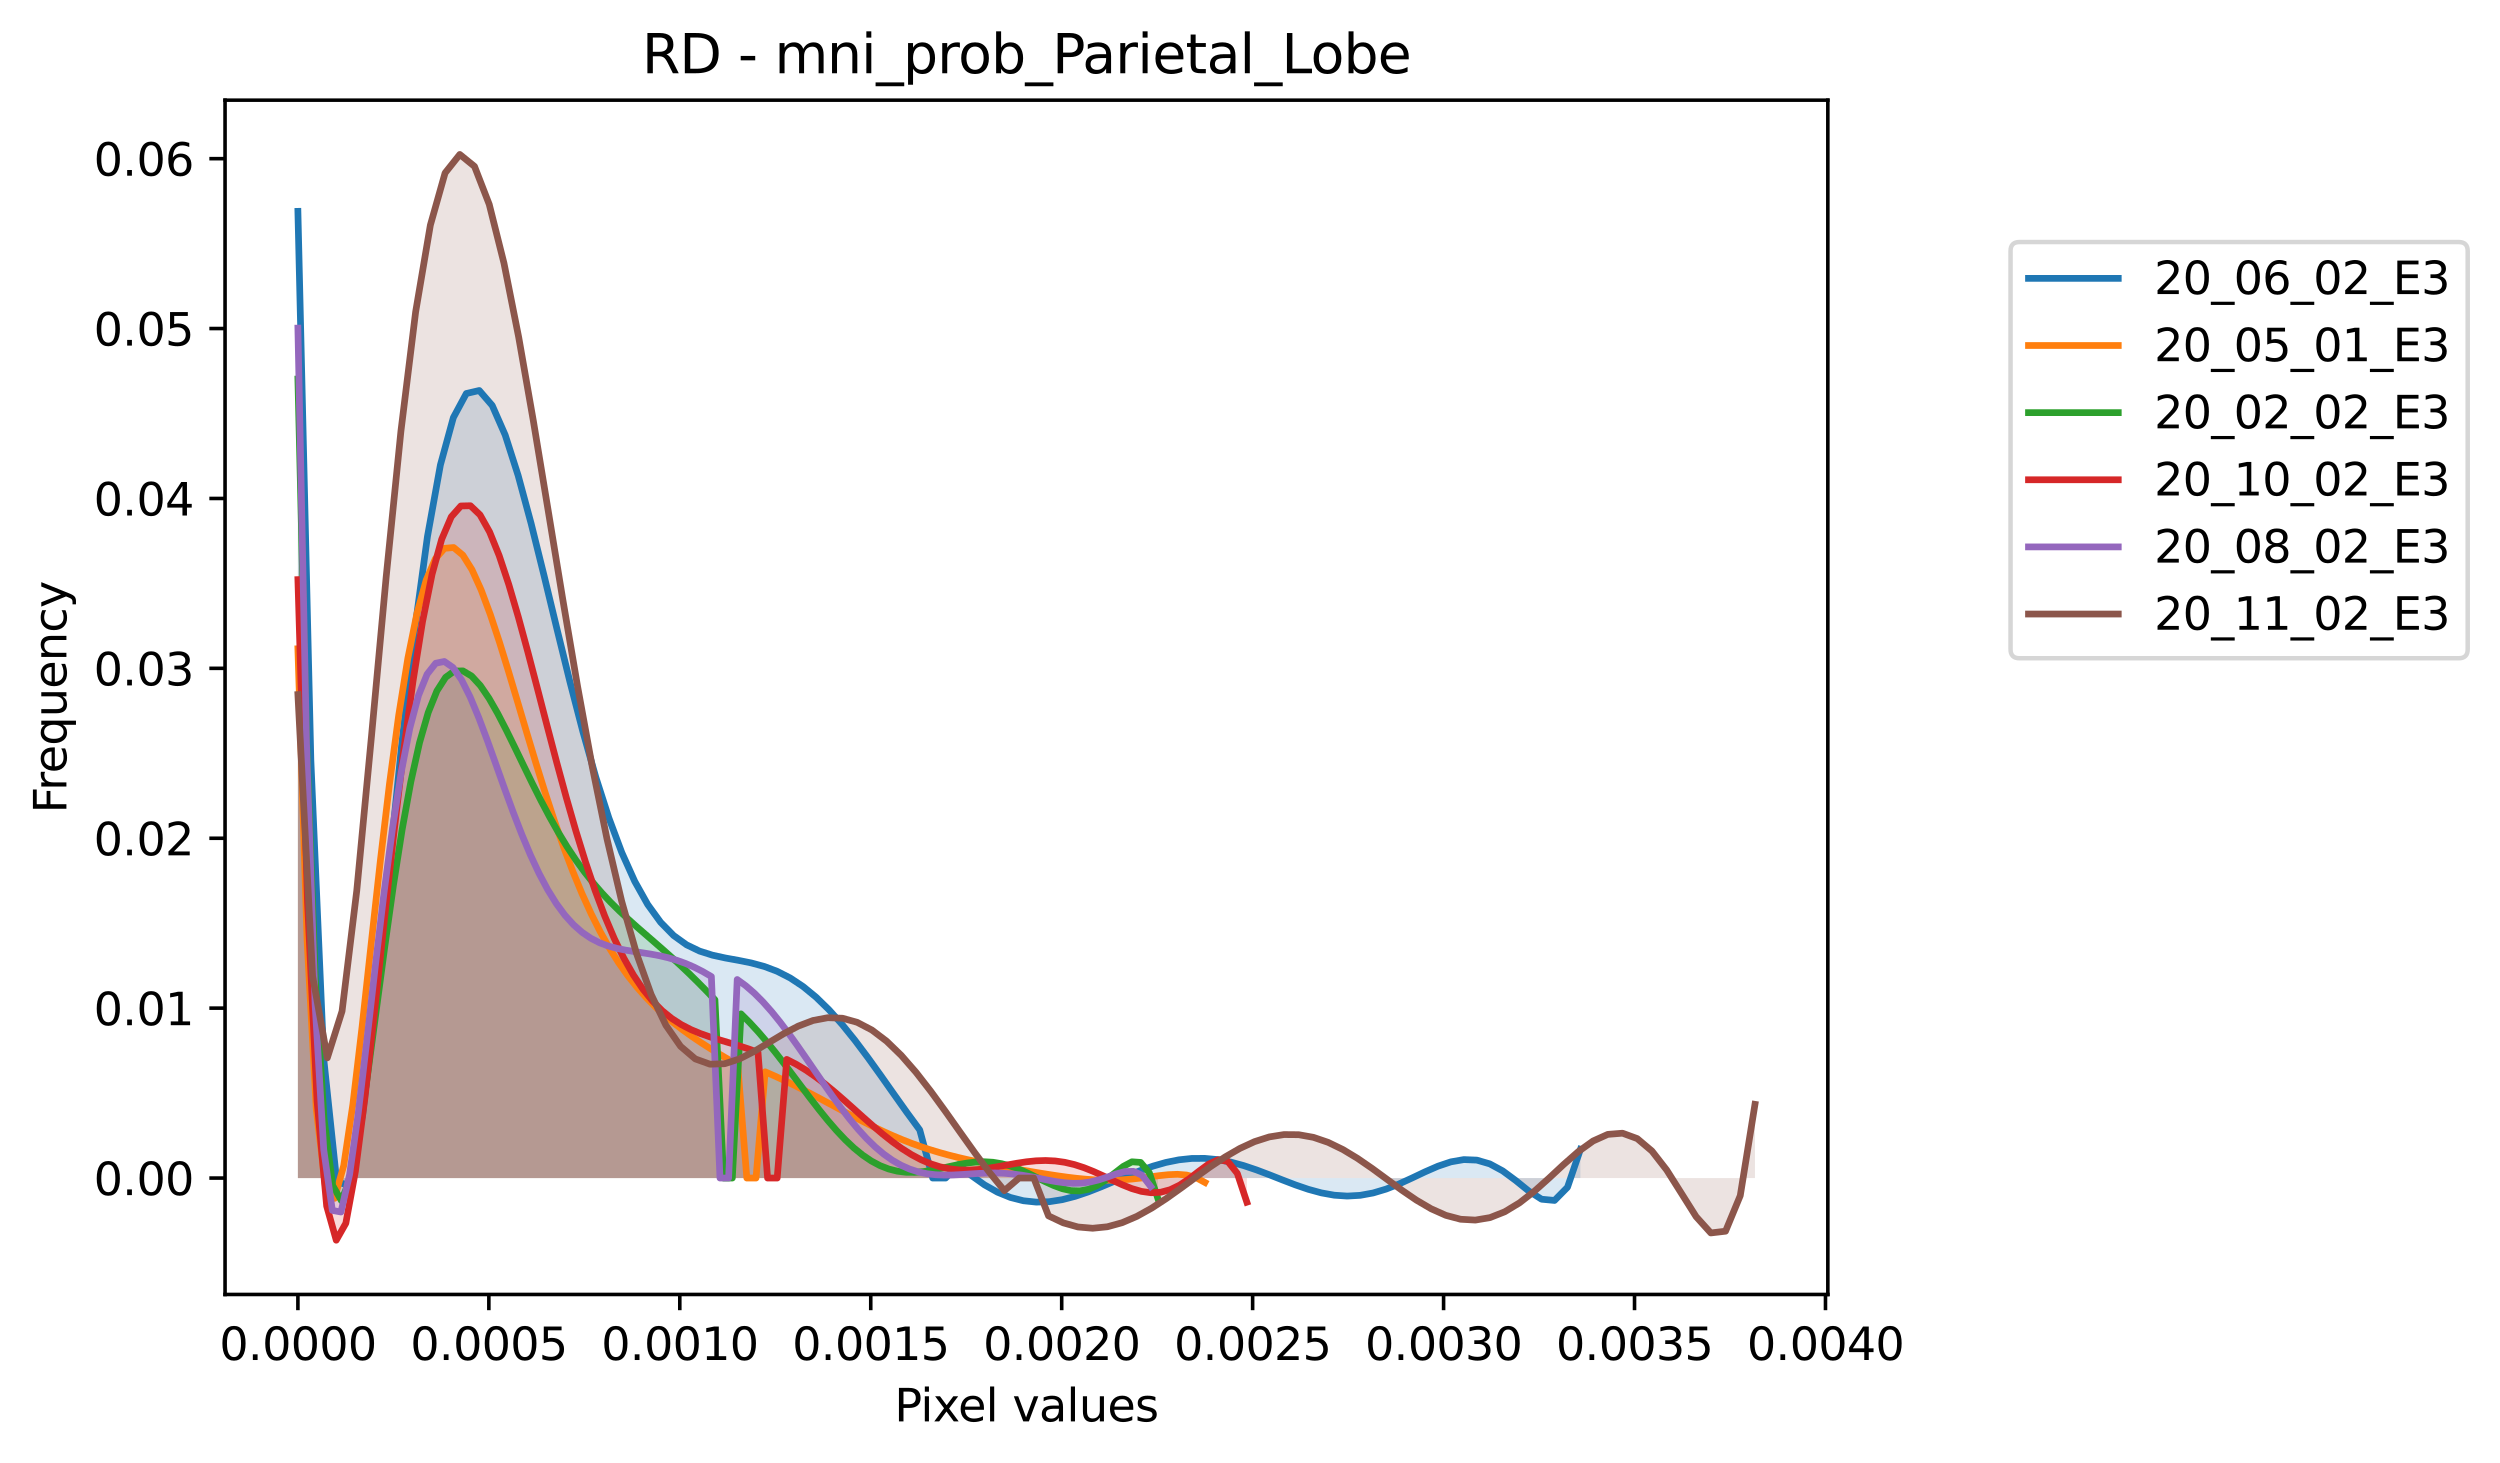 <?xml version="1.0" encoding="utf-8" standalone="no"?>
<!DOCTYPE svg PUBLIC "-//W3C//DTD SVG 1.1//EN"
  "http://www.w3.org/Graphics/SVG/1.1/DTD/svg11.dtd">
<svg xmlns:xlink="http://www.w3.org/1999/xlink" width="557.032pt" height="325.986pt" viewBox="0 0 557.032 325.986" xmlns="http://www.w3.org/2000/svg" version="1.1">
 <defs>
  <style type="text/css">*{stroke-linejoin: round; stroke-linecap: butt}</style>
 </defs>
 <g id="figure_1">
  <g id="patch_1">
   <path d="M 0 325.986 
L 557.032 325.986 
L 557.032 0 
L 0 0 
z
" style="fill: #ffffff"/>
  </g>
  <g id="axes_1">
   <g id="patch_2">
    <path d="M 50.144 288.43 
L 407.264 288.43 
L 407.264 22.318 
L 50.144 22.318 
z
" style="fill: #ffffff"/>
   </g>
   <g id="PolyCollection_1">
    <path d="M 66.376 47.089 
L 66.376 262.488 
L 69.263 262.488 
L 72.15 262.488 
L 75.036 262.488 
L 77.923 262.488 
L 80.809 262.488 
L 83.696 262.488 
L 86.582 262.488 
L 89.469 262.488 
L 92.355 262.488 
L 95.242 262.488 
L 98.128 262.488 
L 101.015 262.488 
L 103.901 262.488 
L 106.788 262.488 
L 109.674 262.488 
L 112.561 262.488 
L 115.447 262.488 
L 118.334 262.488 
L 121.22 262.488 
L 124.107 262.488 
L 126.993 262.488 
L 129.88 262.488 
L 132.766 262.488 
L 135.653 262.488 
L 138.539 262.488 
L 141.426 262.488 
L 144.312 262.488 
L 147.199 262.488 
L 150.085 262.488 
L 152.972 262.488 
L 155.858 262.488 
L 158.745 262.488 
L 161.631 262.488 
L 164.518 262.488 
L 167.404 262.488 
L 170.291 262.488 
L 173.177 262.488 
L 176.064 262.488 
L 178.95 262.488 
L 181.837 262.488 
L 184.724 262.488 
L 187.61 262.488 
L 190.497 262.488 
L 193.383 262.488 
L 196.27 262.488 
L 199.156 262.488 
L 202.043 262.488 
L 204.929 262.488 
L 207.816 262.488 
L 210.702 262.488 
L 213.589 262.488 
L 216.475 262.488 
L 219.362 262.488 
L 222.248 262.488 
L 225.135 262.488 
L 228.021 262.488 
L 230.908 262.488 
L 233.794 262.488 
L 236.681 262.488 
L 239.567 262.488 
L 242.454 262.488 
L 245.34 262.488 
L 248.227 262.488 
L 251.113 262.488 
L 254 262.488 
L 256.886 262.488 
L 259.773 262.488 
L 262.659 262.488 
L 265.546 262.488 
L 268.432 262.488 
L 271.319 262.488 
L 274.205 262.488 
L 277.092 262.488 
L 279.978 262.488 
L 282.865 262.488 
L 285.751 262.488 
L 288.638 262.488 
L 291.525 262.488 
L 294.411 262.488 
L 297.298 262.488 
L 300.184 262.488 
L 303.071 262.488 
L 305.957 262.488 
L 308.844 262.488 
L 311.73 262.488 
L 314.617 262.488 
L 317.503 262.488 
L 320.39 262.488 
L 323.276 262.488 
L 326.163 262.488 
L 329.049 262.488 
L 331.936 262.488 
L 334.822 262.488 
L 337.709 262.488 
L 340.595 262.488 
L 343.482 262.488 
L 346.368 262.488 
L 349.255 262.488 
L 352.141 262.488 
L 352.141 256.09 
L 352.141 256.09 
L 349.255 264.541 
L 346.368 267.473 
L 343.482 267.2 
L 340.595 265.352 
L 337.709 263.02 
L 334.822 260.887 
L 331.936 259.325 
L 329.049 258.487 
L 326.163 258.371 
L 323.276 258.876 
L 320.39 259.847 
L 317.503 261.107 
L 314.617 262.478 
L 311.73 263.8 
L 308.844 264.942 
L 305.957 265.808 
L 303.071 266.336 
L 300.184 266.5 
L 297.298 266.306 
L 294.411 265.787 
L 291.525 265 
L 288.638 264.013 
L 285.751 262.908 
L 282.865 261.768 
L 279.978 260.675 
L 277.092 259.704 
L 274.205 258.92 
L 271.319 258.373 
L 268.432 258.1 
L 265.546 258.117 
L 262.659 258.426 
L 259.773 259.009 
L 256.886 259.833 
L 254 260.852 
L 251.113 262.007 
L 248.227 263.23 
L 245.34 264.447 
L 242.454 265.582 
L 239.567 266.558 
L 236.681 267.303 
L 233.794 267.751 
L 230.908 267.846 
L 228.021 267.542 
L 225.135 266.808 
L 222.248 265.629 
L 219.362 264.003 
L 216.475 261.946 
L 213.589 259.488 
L 210.702 262.483 
L 207.816 262.483 
L 204.929 251.76 
L 202.043 247.834 
L 199.156 243.769 
L 196.27 239.673 
L 193.383 235.652 
L 190.497 231.807 
L 187.61 228.232 
L 184.724 225.007 
L 181.837 222.189 
L 178.95 219.818 
L 176.064 217.903 
L 173.177 216.427 
L 170.291 215.339 
L 167.404 214.559 
L 164.518 213.977 
L 161.631 213.453 
L 158.745 212.825 
L 155.858 211.91 
L 152.972 210.515 
L 150.085 208.443 
L 147.199 205.505 
L 144.312 201.529 
L 141.426 196.377 
L 138.539 189.952 
L 135.653 182.218 
L 132.766 173.209 
L 129.88 163.042 
L 126.993 151.931 
L 124.107 140.19 
L 121.22 128.242 
L 118.334 116.614 
L 115.447 105.937 
L 112.561 96.923 
L 109.674 90.347 
L 106.788 87.009 
L 103.901 87.679 
L 101.015 93.04 
L 98.128 103.591 
L 95.242 119.546 
L 92.355 140.698 
L 89.469 166.255 
L 86.582 194.642 
L 83.696 223.273 
L 80.809 248.265 
L 77.923 264.125 
L 75.036 263.368 
L 72.15 236.082 
L 69.263 169.432 
L 66.376 47.089 
z
" clip-path="url(#pd048a12d92)" style="fill: #1f77b4; fill-opacity: 0.167"/>
   </g>
   <g id="PolyCollection_2">
    <path d="M 66.376 144.561 
L 66.376 262.488 
L 68.418 262.488 
L 70.459 262.488 
L 72.501 262.488 
L 74.542 262.488 
L 76.583 262.488 
L 78.625 262.488 
L 80.666 262.488 
L 82.707 262.488 
L 84.749 262.488 
L 86.79 262.488 
L 88.831 262.488 
L 90.873 262.488 
L 92.914 262.488 
L 94.956 262.488 
L 96.997 262.488 
L 99.038 262.488 
L 101.08 262.488 
L 103.121 262.488 
L 105.162 262.488 
L 107.204 262.488 
L 109.245 262.488 
L 111.286 262.488 
L 113.328 262.488 
L 115.369 262.488 
L 117.411 262.488 
L 119.452 262.488 
L 121.493 262.488 
L 123.535 262.488 
L 125.576 262.488 
L 127.617 262.488 
L 129.659 262.488 
L 131.7 262.488 
L 133.741 262.488 
L 135.783 262.488 
L 137.824 262.488 
L 139.865 262.488 
L 141.907 262.488 
L 143.948 262.488 
L 145.99 262.488 
L 148.031 262.488 
L 150.072 262.488 
L 152.114 262.488 
L 154.155 262.488 
L 156.196 262.488 
L 158.238 262.488 
L 160.279 262.488 
L 162.32 262.488 
L 164.362 262.488 
L 166.403 262.488 
L 168.445 262.488 
L 170.486 262.488 
L 172.527 262.488 
L 174.569 262.488 
L 176.61 262.488 
L 178.651 262.488 
L 180.693 262.488 
L 182.734 262.488 
L 184.775 262.488 
L 186.817 262.488 
L 188.858 262.488 
L 190.9 262.488 
L 192.941 262.488 
L 194.982 262.488 
L 197.024 262.488 
L 199.065 262.488 
L 201.106 262.488 
L 203.148 262.488 
L 205.189 262.488 
L 207.23 262.488 
L 209.272 262.488 
L 211.313 262.488 
L 213.354 262.488 
L 215.396 262.488 
L 217.437 262.488 
L 219.479 262.488 
L 221.52 262.488 
L 223.561 262.488 
L 225.603 262.488 
L 227.644 262.488 
L 229.685 262.488 
L 231.727 262.488 
L 233.768 262.488 
L 235.809 262.488 
L 237.851 262.488 
L 239.892 262.488 
L 241.934 262.488 
L 243.975 262.488 
L 246.016 262.488 
L 248.058 262.488 
L 250.099 262.488 
L 252.14 262.488 
L 254.182 262.488 
L 256.223 262.488 
L 258.264 262.488 
L 260.306 262.488 
L 262.347 262.488 
L 264.389 262.488 
L 266.43 262.488 
L 268.471 262.488 
L 268.471 263.464 
L 268.471 263.464 
L 266.43 262.356 
L 264.389 261.812 
L 262.347 261.652 
L 260.306 261.735 
L 258.264 261.952 
L 256.223 262.222 
L 254.182 262.489 
L 252.14 262.714 
L 250.099 262.873 
L 248.058 262.956 
L 246.016 262.959 
L 243.975 262.885 
L 241.934 262.744 
L 239.892 262.545 
L 237.851 262.298 
L 235.809 262.015 
L 233.768 261.706 
L 231.727 261.378 
L 229.685 261.037 
L 227.644 260.687 
L 225.603 260.33 
L 223.561 259.964 
L 221.52 259.588 
L 219.479 259.195 
L 217.437 258.782 
L 215.396 258.341 
L 213.354 257.865 
L 211.313 257.348 
L 209.272 256.784 
L 207.23 256.167 
L 205.189 255.493 
L 203.148 254.759 
L 201.106 253.963 
L 199.065 253.108 
L 197.024 252.196 
L 194.982 251.231 
L 192.941 250.22 
L 190.9 249.171 
L 188.858 248.094 
L 186.817 246.998 
L 184.775 245.896 
L 182.734 244.798 
L 180.693 243.715 
L 178.651 242.657 
L 176.61 241.633 
L 174.569 240.65 
L 172.527 239.71 
L 170.486 238.816 
L 168.445 262.483 
L 166.403 262.483 
L 164.362 237.223 
L 162.32 236.066 
L 160.279 234.866 
L 158.238 233.617 
L 156.196 232.31 
L 154.155 230.932 
L 152.114 229.468 
L 150.072 227.895 
L 148.031 226.188 
L 145.99 224.318 
L 143.948 222.25 
L 141.907 219.948 
L 139.865 217.372 
L 137.824 214.483 
L 135.783 211.241 
L 133.741 207.611 
L 131.7 203.562 
L 129.659 199.072 
L 127.617 194.128 
L 125.576 188.735 
L 123.535 182.912 
L 121.493 176.701 
L 119.452 170.166 
L 117.411 163.399 
L 115.369 156.522 
L 113.328 149.687 
L 111.286 143.079 
L 109.245 136.915 
L 107.204 131.442 
L 105.162 126.933 
L 103.121 123.681 
L 101.08 121.994 
L 99.038 122.176 
L 96.997 124.517 
L 94.956 129.27 
L 92.914 136.628 
L 90.873 146.687 
L 88.831 159.413 
L 86.79 174.596 
L 84.749 191.79 
L 82.707 210.254 
L 80.666 228.874 
L 78.625 246.076 
L 76.583 259.725 
L 74.542 267.008 
L 72.501 264.301 
L 70.459 247.023 
L 68.418 209.456 
L 66.376 144.561 
z
" clip-path="url(#pd048a12d92)" style="fill: #ff7f0e; fill-opacity: 0.167"/>
   </g>
   <g id="PolyCollection_3">
    <path d="M 66.376 84.459 
L 66.376 262.488 
L 68.312 262.488 
L 70.248 262.488 
L 72.184 262.488 
L 74.12 262.488 
L 76.055 262.488 
L 77.991 262.488 
L 79.927 262.488 
L 81.863 262.488 
L 83.798 262.488 
L 85.734 262.488 
L 87.67 262.488 
L 89.606 262.488 
L 91.542 262.488 
L 93.477 262.488 
L 95.413 262.488 
L 97.349 262.488 
L 99.285 262.488 
L 101.221 262.488 
L 103.156 262.488 
L 105.092 262.488 
L 107.028 262.488 
L 108.964 262.488 
L 110.899 262.488 
L 112.835 262.488 
L 114.771 262.488 
L 116.707 262.488 
L 118.643 262.488 
L 120.578 262.488 
L 122.514 262.488 
L 124.45 262.488 
L 126.386 262.488 
L 128.321 262.488 
L 130.257 262.488 
L 132.193 262.488 
L 134.129 262.488 
L 136.065 262.488 
L 138 262.488 
L 139.936 262.488 
L 141.872 262.488 
L 143.808 262.488 
L 145.743 262.488 
L 147.679 262.488 
L 149.615 262.488 
L 151.551 262.488 
L 153.487 262.488 
L 155.422 262.488 
L 157.358 262.488 
L 159.294 262.488 
L 161.23 262.488 
L 163.165 262.488 
L 165.101 262.488 
L 167.037 262.488 
L 168.973 262.488 
L 170.909 262.488 
L 172.844 262.488 
L 174.78 262.488 
L 176.716 262.488 
L 178.652 262.488 
L 180.587 262.488 
L 182.523 262.488 
L 184.459 262.488 
L 186.395 262.488 
L 188.331 262.488 
L 190.266 262.488 
L 192.202 262.488 
L 194.138 262.488 
L 196.074 262.488 
L 198.009 262.488 
L 199.945 262.488 
L 201.881 262.488 
L 203.817 262.488 
L 205.753 262.488 
L 207.688 262.488 
L 209.624 262.488 
L 211.56 262.488 
L 213.496 262.488 
L 215.431 262.488 
L 217.367 262.488 
L 219.303 262.488 
L 221.239 262.488 
L 223.175 262.488 
L 225.11 262.488 
L 227.046 262.488 
L 228.982 262.488 
L 230.918 262.488 
L 232.854 262.488 
L 234.789 262.488 
L 236.725 262.488 
L 238.661 262.488 
L 240.597 262.488 
L 242.532 262.488 
L 244.468 262.488 
L 246.404 262.488 
L 248.34 262.488 
L 250.276 262.488 
L 252.211 262.488 
L 254.147 262.488 
L 256.083 262.488 
L 258.019 262.488 
L 258.019 267.131 
L 258.019 267.131 
L 256.083 261.304 
L 254.147 259.002 
L 252.211 258.863 
L 250.276 259.892 
L 248.34 261.395 
L 246.404 262.91 
L 244.468 264.155 
L 242.532 264.987 
L 240.597 265.36 
L 238.661 265.297 
L 236.725 264.866 
L 234.789 264.157 
L 232.854 263.274 
L 230.918 262.314 
L 228.982 261.37 
L 227.046 260.515 
L 225.11 259.808 
L 223.175 259.285 
L 221.239 258.965 
L 219.303 258.849 
L 217.367 258.92 
L 215.431 259.149 
L 213.496 259.495 
L 211.56 259.912 
L 209.624 260.345 
L 207.688 260.741 
L 205.753 261.048 
L 203.817 261.214 
L 201.881 261.196 
L 199.945 260.957 
L 198.009 260.469 
L 196.074 259.713 
L 194.138 258.678 
L 192.202 257.366 
L 190.266 255.786 
L 188.331 253.958 
L 186.395 251.907 
L 184.459 249.668 
L 182.523 247.277 
L 180.587 244.779 
L 178.652 242.217 
L 176.716 239.635 
L 174.78 237.078 
L 172.844 234.585 
L 170.909 232.195 
L 168.973 229.936 
L 167.037 227.833 
L 165.101 225.902 
L 163.165 262.482 
L 161.23 262.481 
L 159.294 222.767 
L 157.358 220.74 
L 155.422 218.776 
L 153.487 216.878 
L 151.551 215.046 
L 149.615 213.274 
L 147.679 211.551 
L 145.743 209.861 
L 143.808 208.185 
L 141.872 206.496 
L 139.936 204.765 
L 138 202.96 
L 136.065 201.047 
L 134.129 198.99 
L 132.193 196.757 
L 130.257 194.316 
L 128.321 191.644 
L 126.386 188.723 
L 124.45 185.546 
L 122.514 182.12 
L 120.578 178.468 
L 118.643 174.63 
L 116.707 170.666 
L 114.771 166.662 
L 112.835 162.724 
L 110.899 158.985 
L 108.964 155.603 
L 107.028 152.756 
L 105.092 150.646 
L 103.156 149.488 
L 101.221 149.505 
L 99.285 150.921 
L 97.349 153.944 
L 95.413 158.754 
L 93.477 165.482 
L 91.542 174.183 
L 89.606 184.81 
L 87.67 197.177 
L 85.734 210.913 
L 83.798 225.419 
L 81.863 239.805 
L 79.927 252.824 
L 77.991 262.793 
L 76.055 267.508 
L 74.12 264.139 
L 72.184 249.115 
L 70.248 217.996 
L 68.312 165.323 
L 66.376 84.459 
z
" clip-path="url(#pd048a12d92)" style="fill: #2ca02c; fill-opacity: 0.167"/>
   </g>
   <g id="PolyCollection_4">
    <path d="M 66.376 129.147 
L 66.376 262.488 
L 68.512 262.488 
L 70.648 262.488 
L 72.784 262.488 
L 74.92 262.488 
L 77.055 262.488 
L 79.191 262.488 
L 81.327 262.488 
L 83.463 262.488 
L 85.598 262.488 
L 87.734 262.488 
L 89.87 262.488 
L 92.006 262.488 
L 94.142 262.488 
L 96.277 262.488 
L 98.413 262.488 
L 100.549 262.488 
L 102.685 262.488 
L 104.82 262.488 
L 106.956 262.488 
L 109.092 262.488 
L 111.228 262.488 
L 113.364 262.488 
L 115.499 262.488 
L 117.635 262.488 
L 119.771 262.488 
L 121.907 262.488 
L 124.042 262.488 
L 126.178 262.488 
L 128.314 262.488 
L 130.45 262.488 
L 132.586 262.488 
L 134.721 262.488 
L 136.857 262.488 
L 138.993 262.488 
L 141.129 262.488 
L 143.264 262.488 
L 145.4 262.488 
L 147.536 262.488 
L 149.672 262.488 
L 151.808 262.488 
L 153.943 262.488 
L 156.079 262.488 
L 158.215 262.488 
L 160.351 262.488 
L 162.486 262.488 
L 164.622 262.488 
L 166.758 262.488 
L 168.894 262.488 
L 171.03 262.488 
L 173.165 262.488 
L 175.301 262.488 
L 177.437 262.488 
L 179.573 262.488 
L 181.708 262.488 
L 183.844 262.488 
L 185.98 262.488 
L 188.116 262.488 
L 190.252 262.488 
L 192.387 262.488 
L 194.523 262.488 
L 196.659 262.488 
L 198.795 262.488 
L 200.93 262.488 
L 203.066 262.488 
L 205.202 262.488 
L 207.338 262.488 
L 209.474 262.488 
L 211.609 262.488 
L 213.745 262.488 
L 215.881 262.488 
L 218.017 262.488 
L 220.152 262.488 
L 222.288 262.488 
L 224.424 262.488 
L 226.56 262.488 
L 228.696 262.488 
L 230.831 262.488 
L 232.967 262.488 
L 235.103 262.488 
L 237.239 262.488 
L 239.374 262.488 
L 241.51 262.488 
L 243.646 262.488 
L 245.782 262.488 
L 247.918 262.488 
L 250.053 262.488 
L 252.189 262.488 
L 254.325 262.488 
L 256.461 262.488 
L 258.596 262.488 
L 260.732 262.488 
L 262.868 262.488 
L 265.004 262.488 
L 267.14 262.488 
L 269.275 262.488 
L 271.411 262.488 
L 273.547 262.488 
L 275.683 262.488 
L 277.818 262.488 
L 277.818 267.861 
L 277.818 267.861 
L 275.683 261.436 
L 273.547 258.75 
L 271.411 258.411 
L 269.275 259.391 
L 267.14 260.958 
L 265.004 262.614 
L 262.868 264.047 
L 260.732 265.083 
L 258.596 265.653 
L 256.461 265.76 
L 254.325 265.46 
L 252.189 264.834 
L 250.053 263.98 
L 247.918 263 
L 245.782 261.986 
L 243.646 261.02 
L 241.51 260.167 
L 239.374 259.476 
L 237.239 258.976 
L 235.103 258.676 
L 232.967 258.573 
L 230.831 258.645 
L 228.696 258.863 
L 226.56 259.186 
L 224.424 259.567 
L 222.288 259.958 
L 220.152 260.309 
L 218.017 260.572 
L 215.881 260.705 
L 213.745 260.67 
L 211.609 260.437 
L 209.474 259.986 
L 207.338 259.304 
L 205.202 258.39 
L 203.066 257.251 
L 200.93 255.902 
L 198.795 254.368 
L 196.659 252.679 
L 194.523 250.873 
L 192.387 248.989 
L 190.252 247.071 
L 188.116 245.164 
L 185.98 243.309 
L 183.844 241.548 
L 181.708 239.915 
L 179.573 238.441 
L 177.437 237.148 
L 175.301 236.048 
L 173.165 262.485 
L 171.03 262.484 
L 168.894 234.5 
L 166.758 233.705 
L 164.622 232.997 
L 162.486 232.345 
L 160.351 231.71 
L 158.215 231.045 
L 156.079 230.297 
L 153.943 229.404 
L 151.808 228.302 
L 149.672 226.922 
L 147.536 225.193 
L 145.4 223.047 
L 143.264 220.419 
L 141.129 217.249 
L 138.993 213.488 
L 136.857 209.1 
L 134.721 204.062 
L 132.586 198.372 
L 130.45 192.051 
L 128.314 185.141 
L 126.178 177.715 
L 124.042 169.875 
L 121.907 161.754 
L 119.771 153.516 
L 117.635 145.36 
L 115.499 137.514 
L 113.364 130.235 
L 111.228 123.807 
L 109.092 118.529 
L 106.956 114.717 
L 104.82 112.685 
L 102.685 112.737 
L 100.549 115.151 
L 98.413 120.158 
L 96.277 127.923 
L 94.142 138.515 
L 92.006 151.878 
L 89.87 167.795 
L 87.734 185.844 
L 85.598 205.353 
L 83.463 225.346 
L 81.327 244.481 
L 79.191 260.982 
L 77.055 272.561 
L 74.92 276.334 
L 72.784 268.724 
L 70.648 245.357 
L 68.512 200.942 
L 66.376 129.147 
z
" clip-path="url(#pd048a12d92)" style="fill: #d62728; fill-opacity: 0.167"/>
   </g>
   <g id="PolyCollection_5">
    <path d="M 66.376 73.11 
L 66.376 262.488 
L 68.296 262.488 
L 70.215 262.488 
L 72.134 262.488 
L 74.054 262.488 
L 75.973 262.488 
L 77.892 262.488 
L 79.812 262.488 
L 81.731 262.488 
L 83.65 262.488 
L 85.57 262.488 
L 87.489 262.488 
L 89.408 262.488 
L 91.328 262.488 
L 93.247 262.488 
L 95.166 262.488 
L 97.085 262.488 
L 99.005 262.488 
L 100.924 262.488 
L 102.843 262.488 
L 104.763 262.488 
L 106.682 262.488 
L 108.601 262.488 
L 110.521 262.488 
L 112.44 262.488 
L 114.359 262.488 
L 116.279 262.488 
L 118.198 262.488 
L 120.117 262.488 
L 122.037 262.488 
L 123.956 262.488 
L 125.875 262.488 
L 127.794 262.488 
L 129.714 262.488 
L 131.633 262.488 
L 133.552 262.488 
L 135.472 262.488 
L 137.391 262.488 
L 139.31 262.488 
L 141.23 262.488 
L 143.149 262.488 
L 145.068 262.488 
L 146.988 262.488 
L 148.907 262.488 
L 150.826 262.488 
L 152.746 262.488 
L 154.665 262.488 
L 156.584 262.488 
L 158.503 262.488 
L 160.423 262.488 
L 162.342 262.488 
L 164.261 262.488 
L 166.181 262.488 
L 168.1 262.488 
L 170.019 262.488 
L 171.939 262.488 
L 173.858 262.488 
L 175.777 262.488 
L 177.697 262.488 
L 179.616 262.488 
L 181.535 262.488 
L 183.455 262.488 
L 185.374 262.488 
L 187.293 262.488 
L 189.213 262.488 
L 191.132 262.488 
L 193.051 262.488 
L 194.97 262.488 
L 196.89 262.488 
L 198.809 262.488 
L 200.728 262.488 
L 202.648 262.488 
L 204.567 262.488 
L 206.486 262.488 
L 208.406 262.488 
L 210.325 262.488 
L 212.244 262.488 
L 214.164 262.488 
L 216.083 262.488 
L 218.002 262.488 
L 219.922 262.488 
L 221.841 262.488 
L 223.76 262.488 
L 225.679 262.488 
L 227.599 262.488 
L 229.518 262.488 
L 231.437 262.488 
L 233.357 262.488 
L 235.276 262.488 
L 237.195 262.488 
L 239.115 262.488 
L 241.034 262.488 
L 242.953 262.488 
L 244.873 262.488 
L 246.792 262.488 
L 248.711 262.488 
L 250.631 262.488 
L 252.55 262.488 
L 254.469 262.488 
L 256.388 262.488 
L 256.388 264.362 
L 256.388 264.362 
L 254.469 261.874 
L 252.55 260.985 
L 250.631 261.038 
L 248.711 261.564 
L 246.792 262.244 
L 244.873 262.876 
L 242.953 263.349 
L 241.034 263.613 
L 239.115 263.668 
L 237.195 263.54 
L 235.276 263.274 
L 233.357 262.922 
L 231.437 262.535 
L 229.518 262.159 
L 227.599 261.834 
L 225.679 261.583 
L 223.76 261.424 
L 221.841 261.357 
L 219.922 261.374 
L 218.002 261.457 
L 216.083 261.579 
L 214.164 261.707 
L 212.244 261.804 
L 210.325 261.829 
L 208.406 261.744 
L 206.486 261.512 
L 204.567 261.097 
L 202.648 260.471 
L 200.728 259.612 
L 198.809 258.503 
L 196.89 257.136 
L 194.97 255.512 
L 193.051 253.64 
L 191.132 251.535 
L 189.213 249.221 
L 187.293 246.73 
L 185.374 244.097 
L 183.455 241.363 
L 181.535 238.574 
L 179.616 235.775 
L 177.697 233.015 
L 175.777 230.34 
L 173.858 227.794 
L 171.939 225.419 
L 170.019 223.251 
L 168.1 221.32 
L 166.181 219.649 
L 164.261 218.254 
L 162.342 262.482 
L 160.423 262.481 
L 158.503 217.591 
L 156.584 216.472 
L 154.665 215.497 
L 152.746 214.665 
L 150.826 213.972 
L 148.907 213.409 
L 146.988 212.958 
L 145.068 212.596 
L 143.149 212.291 
L 141.23 212.004 
L 139.31 211.69 
L 137.391 211.297 
L 135.472 210.767 
L 133.552 210.039 
L 131.633 209.052 
L 129.714 207.742 
L 127.794 206.052 
L 125.875 203.93 
L 123.956 201.334 
L 122.037 198.236 
L 120.117 194.628 
L 118.198 190.522 
L 116.279 185.958 
L 114.359 181.006 
L 112.44 175.768 
L 110.521 170.384 
L 108.601 165.03 
L 106.682 159.922 
L 104.763 155.309 
L 102.843 151.473 
L 100.924 148.724 
L 99.005 147.384 
L 97.085 147.778 
L 95.166 150.212 
L 93.247 154.952 
L 91.328 162.188 
L 89.408 172.003 
L 87.489 184.32 
L 85.57 198.849 
L 83.65 215.02 
L 81.731 231.901 
L 79.812 248.11 
L 77.892 261.704 
L 75.973 270.052 
L 74.054 269.695 
L 72.134 256.179 
L 70.215 223.869 
L 68.296 165.735 
L 66.376 73.11 
z
" clip-path="url(#pd048a12d92)" style="fill: #9467bd; fill-opacity: 0.167"/>
   </g>
   <g id="PolyCollection_6">
    <path d="M 66.376 154.763 
L 66.376 262.488 
L 69.656 262.488 
L 72.935 262.488 
L 76.214 262.488 
L 79.494 262.488 
L 82.773 262.488 
L 86.053 262.488 
L 89.332 262.488 
L 92.611 262.488 
L 95.891 262.488 
L 99.17 262.488 
L 102.449 262.488 
L 105.729 262.488 
L 109.008 262.488 
L 112.287 262.488 
L 115.567 262.488 
L 118.846 262.488 
L 122.125 262.488 
L 125.405 262.488 
L 128.684 262.488 
L 131.963 262.488 
L 135.243 262.488 
L 138.522 262.488 
L 141.801 262.488 
L 145.081 262.488 
L 148.36 262.488 
L 151.639 262.488 
L 154.919 262.488 
L 158.198 262.488 
L 161.477 262.488 
L 164.757 262.488 
L 168.036 262.488 
L 171.315 262.488 
L 174.595 262.488 
L 177.874 262.488 
L 181.153 262.488 
L 184.433 262.488 
L 187.712 262.488 
L 190.991 262.488 
L 194.271 262.488 
L 197.55 262.488 
L 200.829 262.488 
L 204.109 262.488 
L 207.388 262.488 
L 210.667 262.488 
L 213.947 262.488 
L 217.226 262.488 
L 220.505 262.488 
L 223.785 262.488 
L 227.064 262.488 
L 230.343 262.488 
L 233.623 262.488 
L 236.902 262.488 
L 240.181 262.488 
L 243.461 262.488 
L 246.74 262.488 
L 250.019 262.488 
L 253.299 262.488 
L 256.578 262.488 
L 259.857 262.488 
L 263.137 262.488 
L 266.416 262.488 
L 269.695 262.488 
L 272.975 262.488 
L 276.254 262.488 
L 279.534 262.488 
L 282.813 262.488 
L 286.092 262.488 
L 289.372 262.488 
L 292.651 262.488 
L 295.93 262.488 
L 299.21 262.488 
L 302.489 262.488 
L 305.768 262.488 
L 309.048 262.488 
L 312.327 262.488 
L 315.606 262.488 
L 318.886 262.488 
L 322.165 262.488 
L 325.444 262.488 
L 328.724 262.488 
L 332.003 262.488 
L 335.282 262.488 
L 338.562 262.488 
L 341.841 262.488 
L 345.12 262.488 
L 348.4 262.488 
L 351.679 262.488 
L 354.958 262.488 
L 358.238 262.488 
L 361.517 262.488 
L 364.796 262.488 
L 368.076 262.488 
L 371.355 262.488 
L 374.634 262.488 
L 377.914 262.488 
L 381.193 262.488 
L 384.472 262.488 
L 387.752 262.488 
L 391.031 262.488 
L 391.031 246.059 
L 391.031 246.059 
L 387.752 266.404 
L 384.472 274.329 
L 381.193 274.715 
L 377.914 271.083 
L 374.634 265.874 
L 371.355 260.684 
L 368.076 256.467 
L 364.796 253.693 
L 361.517 252.491 
L 358.238 252.754 
L 354.958 254.229 
L 351.679 256.585 
L 348.4 259.466 
L 345.12 262.525 
L 341.841 265.457 
L 338.562 268.01 
L 335.282 269.996 
L 332.003 271.295 
L 328.724 271.85 
L 325.444 271.666 
L 322.165 270.796 
L 318.886 269.336 
L 315.606 267.413 
L 312.327 265.173 
L 309.048 262.772 
L 305.768 260.368 
L 302.489 258.108 
L 299.21 256.126 
L 295.93 254.533 
L 292.651 253.414 
L 289.372 252.826 
L 286.092 252.796 
L 282.813 253.321 
L 279.534 254.37 
L 276.254 255.884 
L 272.975 257.782 
L 269.695 259.967 
L 266.416 262.324 
L 263.137 264.731 
L 259.857 267.065 
L 256.578 269.202 
L 253.299 271.026 
L 250.019 272.434 
L 246.74 273.338 
L 243.461 273.67 
L 240.181 273.385 
L 236.902 272.464 
L 233.623 270.911 
L 230.343 262.483 
L 227.064 262.482 
L 223.785 265.297 
L 220.505 261.276 
L 217.226 256.891 
L 213.947 252.297 
L 210.667 247.661 
L 207.388 243.152 
L 204.109 238.937 
L 200.829 235.17 
L 197.55 231.989 
L 194.271 229.502 
L 190.991 227.786 
L 187.712 226.874 
L 184.433 226.758 
L 181.153 227.378 
L 177.874 228.624 
L 174.595 230.336 
L 171.315 232.303 
L 168.036 234.271 
L 164.757 235.946 
L 161.477 237.008 
L 158.198 237.119 
L 154.919 235.938 
L 151.639 233.14 
L 148.36 228.43 
L 145.081 221.57 
L 141.801 212.391 
L 138.522 200.822 
L 135.243 186.906 
L 131.963 170.821 
L 128.684 152.896 
L 125.405 133.623 
L 122.125 113.66 
L 118.846 93.833 
L 115.567 75.119 
L 112.287 58.623 
L 109.008 45.537 
L 105.729 37.079 
L 102.449 34.414 
L 99.17 38.541 
L 95.891 50.157 
L 92.611 69.486 
L 89.332 96.06 
L 86.053 128.464 
L 82.773 164.022 
L 79.494 198.425 
L 76.214 225.302 
L 72.935 235.702 
L 69.656 217.51 
L 66.376 154.763 
z
" clip-path="url(#pd048a12d92)" style="fill: #8c564b; fill-opacity: 0.167"/>
   </g>
   <g id="matplotlib.axis_1">
    <g id="xtick_1">
     <g id="line2d_1">
      <defs>
       <path id="mc78763a687" d="M 0 0 
L 0 3.5 
" style="stroke: #000000; stroke-width: 0.8"/>
      </defs>
      <g>
       <use xlink:href="#mc78763a687" x="66.376" y="288.43" style="stroke: #000000; stroke-width: 0.8"/>
      </g>
     </g>
     <g id="text_1">
      <!-- 0.0000 -->
      <g transform="translate(48.881 303.029) scale(0.1 -0.1)">
       <defs>
        <path id="DejaVuSans-30" d="M 2034 4250 
Q 1547 4250 1301 3770 
Q 1056 3291 1056 2328 
Q 1056 1369 1301 889 
Q 1547 409 2034 409 
Q 2525 409 2770 889 
Q 3016 1369 3016 2328 
Q 3016 3291 2770 3770 
Q 2525 4250 2034 4250 
z
M 2034 4750 
Q 2819 4750 3233 4129 
Q 3647 3509 3647 2328 
Q 3647 1150 3233 529 
Q 2819 -91 2034 -91 
Q 1250 -91 836 529 
Q 422 1150 422 2328 
Q 422 3509 836 4129 
Q 1250 4750 2034 4750 
z
" transform="scale(0.016)"/>
        <path id="DejaVuSans-2e" d="M 684 794 
L 1344 794 
L 1344 0 
L 684 0 
L 684 794 
z
" transform="scale(0.016)"/>
       </defs>
       <use xlink:href="#DejaVuSans-30"/>
       <use xlink:href="#DejaVuSans-2e" x="63.623"/>
       <use xlink:href="#DejaVuSans-30" x="95.41"/>
       <use xlink:href="#DejaVuSans-30" x="159.033"/>
       <use xlink:href="#DejaVuSans-30" x="222.656"/>
       <use xlink:href="#DejaVuSans-30" x="286.279"/>
      </g>
     </g>
    </g>
    <g id="xtick_2">
     <g id="line2d_2">
      <g>
       <use xlink:href="#mc78763a687" x="108.922" y="288.43" style="stroke: #000000; stroke-width: 0.8"/>
      </g>
     </g>
     <g id="text_2">
      <!-- 0.0005 -->
      <g transform="translate(91.427 303.029) scale(0.1 -0.1)">
       <defs>
        <path id="DejaVuSans-35" d="M 691 4666 
L 3169 4666 
L 3169 4134 
L 1269 4134 
L 1269 2991 
Q 1406 3038 1543 3061 
Q 1681 3084 1819 3084 
Q 2600 3084 3056 2656 
Q 3513 2228 3513 1497 
Q 3513 744 3044 326 
Q 2575 -91 1722 -91 
Q 1428 -91 1123 -41 
Q 819 9 494 109 
L 494 744 
Q 775 591 1075 516 
Q 1375 441 1709 441 
Q 2250 441 2565 725 
Q 2881 1009 2881 1497 
Q 2881 1984 2565 2268 
Q 2250 2553 1709 2553 
Q 1456 2553 1204 2497 
Q 953 2441 691 2322 
L 691 4666 
z
" transform="scale(0.016)"/>
       </defs>
       <use xlink:href="#DejaVuSans-30"/>
       <use xlink:href="#DejaVuSans-2e" x="63.623"/>
       <use xlink:href="#DejaVuSans-30" x="95.41"/>
       <use xlink:href="#DejaVuSans-30" x="159.033"/>
       <use xlink:href="#DejaVuSans-30" x="222.656"/>
       <use xlink:href="#DejaVuSans-35" x="286.279"/>
      </g>
     </g>
    </g>
    <g id="xtick_3">
     <g id="line2d_3">
      <g>
       <use xlink:href="#mc78763a687" x="151.467" y="288.43" style="stroke: #000000; stroke-width: 0.8"/>
      </g>
     </g>
     <g id="text_3">
      <!-- 0.0010 -->
      <g transform="translate(133.972 303.029) scale(0.1 -0.1)">
       <defs>
        <path id="DejaVuSans-31" d="M 794 531 
L 1825 531 
L 1825 4091 
L 703 3866 
L 703 4441 
L 1819 4666 
L 2450 4666 
L 2450 531 
L 3481 531 
L 3481 0 
L 794 0 
L 794 531 
z
" transform="scale(0.016)"/>
       </defs>
       <use xlink:href="#DejaVuSans-30"/>
       <use xlink:href="#DejaVuSans-2e" x="63.623"/>
       <use xlink:href="#DejaVuSans-30" x="95.41"/>
       <use xlink:href="#DejaVuSans-30" x="159.033"/>
       <use xlink:href="#DejaVuSans-31" x="222.656"/>
       <use xlink:href="#DejaVuSans-30" x="286.279"/>
      </g>
     </g>
    </g>
    <g id="xtick_4">
     <g id="line2d_4">
      <g>
       <use xlink:href="#mc78763a687" x="194.013" y="288.43" style="stroke: #000000; stroke-width: 0.8"/>
      </g>
     </g>
     <g id="text_4">
      <!-- 0.0015 -->
      <g transform="translate(176.517 303.029) scale(0.1 -0.1)">
       <use xlink:href="#DejaVuSans-30"/>
       <use xlink:href="#DejaVuSans-2e" x="63.623"/>
       <use xlink:href="#DejaVuSans-30" x="95.41"/>
       <use xlink:href="#DejaVuSans-30" x="159.033"/>
       <use xlink:href="#DejaVuSans-31" x="222.656"/>
       <use xlink:href="#DejaVuSans-35" x="286.279"/>
      </g>
     </g>
    </g>
    <g id="xtick_5">
     <g id="line2d_5">
      <g>
       <use xlink:href="#mc78763a687" x="236.558" y="288.43" style="stroke: #000000; stroke-width: 0.8"/>
      </g>
     </g>
     <g id="text_5">
      <!-- 0.0020 -->
      <g transform="translate(219.063 303.029) scale(0.1 -0.1)">
       <defs>
        <path id="DejaVuSans-32" d="M 1228 531 
L 3431 531 
L 3431 0 
L 469 0 
L 469 531 
Q 828 903 1448 1529 
Q 2069 2156 2228 2338 
Q 2531 2678 2651 2914 
Q 2772 3150 2772 3378 
Q 2772 3750 2511 3984 
Q 2250 4219 1831 4219 
Q 1534 4219 1204 4116 
Q 875 4013 500 3803 
L 500 4441 
Q 881 4594 1212 4672 
Q 1544 4750 1819 4750 
Q 2544 4750 2975 4387 
Q 3406 4025 3406 3419 
Q 3406 3131 3298 2873 
Q 3191 2616 2906 2266 
Q 2828 2175 2409 1742 
Q 1991 1309 1228 531 
z
" transform="scale(0.016)"/>
       </defs>
       <use xlink:href="#DejaVuSans-30"/>
       <use xlink:href="#DejaVuSans-2e" x="63.623"/>
       <use xlink:href="#DejaVuSans-30" x="95.41"/>
       <use xlink:href="#DejaVuSans-30" x="159.033"/>
       <use xlink:href="#DejaVuSans-32" x="222.656"/>
       <use xlink:href="#DejaVuSans-30" x="286.279"/>
      </g>
     </g>
    </g>
    <g id="xtick_6">
     <g id="line2d_6">
      <g>
       <use xlink:href="#mc78763a687" x="279.103" y="288.43" style="stroke: #000000; stroke-width: 0.8"/>
      </g>
     </g>
     <g id="text_6">
      <!-- 0.0025 -->
      <g transform="translate(261.608 303.029) scale(0.1 -0.1)">
       <use xlink:href="#DejaVuSans-30"/>
       <use xlink:href="#DejaVuSans-2e" x="63.623"/>
       <use xlink:href="#DejaVuSans-30" x="95.41"/>
       <use xlink:href="#DejaVuSans-30" x="159.033"/>
       <use xlink:href="#DejaVuSans-32" x="222.656"/>
       <use xlink:href="#DejaVuSans-35" x="286.279"/>
      </g>
     </g>
    </g>
    <g id="xtick_7">
     <g id="line2d_7">
      <g>
       <use xlink:href="#mc78763a687" x="321.649" y="288.43" style="stroke: #000000; stroke-width: 0.8"/>
      </g>
     </g>
     <g id="text_7">
      <!-- 0.0030 -->
      <g transform="translate(304.154 303.029) scale(0.1 -0.1)">
       <defs>
        <path id="DejaVuSans-33" d="M 2597 2516 
Q 3050 2419 3304 2112 
Q 3559 1806 3559 1356 
Q 3559 666 3084 287 
Q 2609 -91 1734 -91 
Q 1441 -91 1130 -33 
Q 819 25 488 141 
L 488 750 
Q 750 597 1062 519 
Q 1375 441 1716 441 
Q 2309 441 2620 675 
Q 2931 909 2931 1356 
Q 2931 1769 2642 2001 
Q 2353 2234 1838 2234 
L 1294 2234 
L 1294 2753 
L 1863 2753 
Q 2328 2753 2575 2939 
Q 2822 3125 2822 3475 
Q 2822 3834 2567 4026 
Q 2313 4219 1838 4219 
Q 1578 4219 1281 4162 
Q 984 4106 628 3988 
L 628 4550 
Q 988 4650 1302 4700 
Q 1616 4750 1894 4750 
Q 2613 4750 3031 4423 
Q 3450 4097 3450 3541 
Q 3450 3153 3228 2886 
Q 3006 2619 2597 2516 
z
" transform="scale(0.016)"/>
       </defs>
       <use xlink:href="#DejaVuSans-30"/>
       <use xlink:href="#DejaVuSans-2e" x="63.623"/>
       <use xlink:href="#DejaVuSans-30" x="95.41"/>
       <use xlink:href="#DejaVuSans-30" x="159.033"/>
       <use xlink:href="#DejaVuSans-33" x="222.656"/>
       <use xlink:href="#DejaVuSans-30" x="286.279"/>
      </g>
     </g>
    </g>
    <g id="xtick_8">
     <g id="line2d_8">
      <g>
       <use xlink:href="#mc78763a687" x="364.194" y="288.43" style="stroke: #000000; stroke-width: 0.8"/>
      </g>
     </g>
     <g id="text_8">
      <!-- 0.0035 -->
      <g transform="translate(346.699 303.029) scale(0.1 -0.1)">
       <use xlink:href="#DejaVuSans-30"/>
       <use xlink:href="#DejaVuSans-2e" x="63.623"/>
       <use xlink:href="#DejaVuSans-30" x="95.41"/>
       <use xlink:href="#DejaVuSans-30" x="159.033"/>
       <use xlink:href="#DejaVuSans-33" x="222.656"/>
       <use xlink:href="#DejaVuSans-35" x="286.279"/>
      </g>
     </g>
    </g>
    <g id="xtick_9">
     <g id="line2d_9">
      <g>
       <use xlink:href="#mc78763a687" x="406.74" y="288.43" style="stroke: #000000; stroke-width: 0.8"/>
      </g>
     </g>
     <g id="text_9">
      <!-- 0.0040 -->
      <g transform="translate(389.244 303.029) scale(0.1 -0.1)">
       <defs>
        <path id="DejaVuSans-34" d="M 2419 4116 
L 825 1625 
L 2419 1625 
L 2419 4116 
z
M 2253 4666 
L 3047 4666 
L 3047 1625 
L 3713 1625 
L 3713 1100 
L 3047 1100 
L 3047 0 
L 2419 0 
L 2419 1100 
L 313 1100 
L 313 1709 
L 2253 4666 
z
" transform="scale(0.016)"/>
       </defs>
       <use xlink:href="#DejaVuSans-30"/>
       <use xlink:href="#DejaVuSans-2e" x="63.623"/>
       <use xlink:href="#DejaVuSans-30" x="95.41"/>
       <use xlink:href="#DejaVuSans-30" x="159.033"/>
       <use xlink:href="#DejaVuSans-34" x="222.656"/>
       <use xlink:href="#DejaVuSans-30" x="286.279"/>
      </g>
     </g>
    </g>
    <g id="text_10">
     <!-- Pixel values -->
     <g transform="translate(199.292 316.707) scale(0.1 -0.1)">
      <defs>
       <path id="DejaVuSans-50" d="M 1259 4147 
L 1259 2394 
L 2053 2394 
Q 2494 2394 2734 2622 
Q 2975 2850 2975 3272 
Q 2975 3691 2734 3919 
Q 2494 4147 2053 4147 
L 1259 4147 
z
M 628 4666 
L 2053 4666 
Q 2838 4666 3239 4311 
Q 3641 3956 3641 3272 
Q 3641 2581 3239 2228 
Q 2838 1875 2053 1875 
L 1259 1875 
L 1259 0 
L 628 0 
L 628 4666 
z
" transform="scale(0.016)"/>
       <path id="DejaVuSans-69" d="M 603 3500 
L 1178 3500 
L 1178 0 
L 603 0 
L 603 3500 
z
M 603 4863 
L 1178 4863 
L 1178 4134 
L 603 4134 
L 603 4863 
z
" transform="scale(0.016)"/>
       <path id="DejaVuSans-78" d="M 3513 3500 
L 2247 1797 
L 3578 0 
L 2900 0 
L 1881 1375 
L 863 0 
L 184 0 
L 1544 1831 
L 300 3500 
L 978 3500 
L 1906 2253 
L 2834 3500 
L 3513 3500 
z
" transform="scale(0.016)"/>
       <path id="DejaVuSans-65" d="M 3597 1894 
L 3597 1613 
L 953 1613 
Q 991 1019 1311 708 
Q 1631 397 2203 397 
Q 2534 397 2845 478 
Q 3156 559 3463 722 
L 3463 178 
Q 3153 47 2828 -22 
Q 2503 -91 2169 -91 
Q 1331 -91 842 396 
Q 353 884 353 1716 
Q 353 2575 817 3079 
Q 1281 3584 2069 3584 
Q 2775 3584 3186 3129 
Q 3597 2675 3597 1894 
z
M 3022 2063 
Q 3016 2534 2758 2815 
Q 2500 3097 2075 3097 
Q 1594 3097 1305 2825 
Q 1016 2553 972 2059 
L 3022 2063 
z
" transform="scale(0.016)"/>
       <path id="DejaVuSans-6c" d="M 603 4863 
L 1178 4863 
L 1178 0 
L 603 0 
L 603 4863 
z
" transform="scale(0.016)"/>
       <path id="DejaVuSans-20" transform="scale(0.016)"/>
       <path id="DejaVuSans-76" d="M 191 3500 
L 800 3500 
L 1894 563 
L 2988 3500 
L 3597 3500 
L 2284 0 
L 1503 0 
L 191 3500 
z
" transform="scale(0.016)"/>
       <path id="DejaVuSans-61" d="M 2194 1759 
Q 1497 1759 1228 1600 
Q 959 1441 959 1056 
Q 959 750 1161 570 
Q 1363 391 1709 391 
Q 2188 391 2477 730 
Q 2766 1069 2766 1631 
L 2766 1759 
L 2194 1759 
z
M 3341 1997 
L 3341 0 
L 2766 0 
L 2766 531 
Q 2569 213 2275 61 
Q 1981 -91 1556 -91 
Q 1019 -91 701 211 
Q 384 513 384 1019 
Q 384 1609 779 1909 
Q 1175 2209 1959 2209 
L 2766 2209 
L 2766 2266 
Q 2766 2663 2505 2880 
Q 2244 3097 1772 3097 
Q 1472 3097 1187 3025 
Q 903 2953 641 2809 
L 641 3341 
Q 956 3463 1253 3523 
Q 1550 3584 1831 3584 
Q 2591 3584 2966 3190 
Q 3341 2797 3341 1997 
z
" transform="scale(0.016)"/>
       <path id="DejaVuSans-75" d="M 544 1381 
L 544 3500 
L 1119 3500 
L 1119 1403 
Q 1119 906 1312 657 
Q 1506 409 1894 409 
Q 2359 409 2629 706 
Q 2900 1003 2900 1516 
L 2900 3500 
L 3475 3500 
L 3475 0 
L 2900 0 
L 2900 538 
Q 2691 219 2414 64 
Q 2138 -91 1772 -91 
Q 1169 -91 856 284 
Q 544 659 544 1381 
z
M 1991 3584 
L 1991 3584 
z
" transform="scale(0.016)"/>
       <path id="DejaVuSans-73" d="M 2834 3397 
L 2834 2853 
Q 2591 2978 2328 3040 
Q 2066 3103 1784 3103 
Q 1356 3103 1142 2972 
Q 928 2841 928 2578 
Q 928 2378 1081 2264 
Q 1234 2150 1697 2047 
L 1894 2003 
Q 2506 1872 2764 1633 
Q 3022 1394 3022 966 
Q 3022 478 2636 193 
Q 2250 -91 1575 -91 
Q 1294 -91 989 -36 
Q 684 19 347 128 
L 347 722 
Q 666 556 975 473 
Q 1284 391 1588 391 
Q 1994 391 2212 530 
Q 2431 669 2431 922 
Q 2431 1156 2273 1281 
Q 2116 1406 1581 1522 
L 1381 1569 
Q 847 1681 609 1914 
Q 372 2147 372 2553 
Q 372 3047 722 3315 
Q 1072 3584 1716 3584 
Q 2034 3584 2315 3537 
Q 2597 3491 2834 3397 
z
" transform="scale(0.016)"/>
      </defs>
      <use xlink:href="#DejaVuSans-50"/>
      <use xlink:href="#DejaVuSans-69" x="58.053"/>
      <use xlink:href="#DejaVuSans-78" x="85.836"/>
      <use xlink:href="#DejaVuSans-65" x="141.891"/>
      <use xlink:href="#DejaVuSans-6c" x="203.414"/>
      <use xlink:href="#DejaVuSans-20" x="231.197"/>
      <use xlink:href="#DejaVuSans-76" x="262.984"/>
      <use xlink:href="#DejaVuSans-61" x="322.164"/>
      <use xlink:href="#DejaVuSans-6c" x="383.443"/>
      <use xlink:href="#DejaVuSans-75" x="411.227"/>
      <use xlink:href="#DejaVuSans-65" x="474.605"/>
      <use xlink:href="#DejaVuSans-73" x="536.129"/>
     </g>
    </g>
   </g>
   <g id="matplotlib.axis_2">
    <g id="ytick_1">
     <g id="line2d_10">
      <defs>
       <path id="m367d99e490" d="M 0 0 
L -3.5 0 
" style="stroke: #000000; stroke-width: 0.8"/>
      </defs>
      <g>
       <use xlink:href="#m367d99e490" x="50.144" y="262.488" style="stroke: #000000; stroke-width: 0.8"/>
      </g>
     </g>
     <g id="text_11">
      <!-- 0.00 -->
      <g transform="translate(20.878 266.287) scale(0.1 -0.1)">
       <use xlink:href="#DejaVuSans-30"/>
       <use xlink:href="#DejaVuSans-2e" x="63.623"/>
       <use xlink:href="#DejaVuSans-30" x="95.41"/>
       <use xlink:href="#DejaVuSans-30" x="159.033"/>
      </g>
     </g>
    </g>
    <g id="ytick_2">
     <g id="line2d_11">
      <g>
       <use xlink:href="#m367d99e490" x="50.144" y="224.631" style="stroke: #000000; stroke-width: 0.8"/>
      </g>
     </g>
     <g id="text_12">
      <!-- 0.01 -->
      <g transform="translate(20.878 228.431) scale(0.1 -0.1)">
       <use xlink:href="#DejaVuSans-30"/>
       <use xlink:href="#DejaVuSans-2e" x="63.623"/>
       <use xlink:href="#DejaVuSans-30" x="95.41"/>
       <use xlink:href="#DejaVuSans-31" x="159.033"/>
      </g>
     </g>
    </g>
    <g id="ytick_3">
     <g id="line2d_12">
      <g>
       <use xlink:href="#m367d99e490" x="50.144" y="186.775" style="stroke: #000000; stroke-width: 0.8"/>
      </g>
     </g>
     <g id="text_13">
      <!-- 0.02 -->
      <g transform="translate(20.878 190.574) scale(0.1 -0.1)">
       <use xlink:href="#DejaVuSans-30"/>
       <use xlink:href="#DejaVuSans-2e" x="63.623"/>
       <use xlink:href="#DejaVuSans-30" x="95.41"/>
       <use xlink:href="#DejaVuSans-32" x="159.033"/>
      </g>
     </g>
    </g>
    <g id="ytick_4">
     <g id="line2d_13">
      <g>
       <use xlink:href="#m367d99e490" x="50.144" y="148.918" style="stroke: #000000; stroke-width: 0.8"/>
      </g>
     </g>
     <g id="text_14">
      <!-- 0.03 -->
      <g transform="translate(20.878 152.718) scale(0.1 -0.1)">
       <use xlink:href="#DejaVuSans-30"/>
       <use xlink:href="#DejaVuSans-2e" x="63.623"/>
       <use xlink:href="#DejaVuSans-30" x="95.41"/>
       <use xlink:href="#DejaVuSans-33" x="159.033"/>
      </g>
     </g>
    </g>
    <g id="ytick_5">
     <g id="line2d_14">
      <g>
       <use xlink:href="#m367d99e490" x="50.144" y="111.062" style="stroke: #000000; stroke-width: 0.8"/>
      </g>
     </g>
     <g id="text_15">
      <!-- 0.04 -->
      <g transform="translate(20.878 114.861) scale(0.1 -0.1)">
       <use xlink:href="#DejaVuSans-30"/>
       <use xlink:href="#DejaVuSans-2e" x="63.623"/>
       <use xlink:href="#DejaVuSans-30" x="95.41"/>
       <use xlink:href="#DejaVuSans-34" x="159.033"/>
      </g>
     </g>
    </g>
    <g id="ytick_6">
     <g id="line2d_15">
      <g>
       <use xlink:href="#m367d99e490" x="50.144" y="73.205" style="stroke: #000000; stroke-width: 0.8"/>
      </g>
     </g>
     <g id="text_16">
      <!-- 0.05 -->
      <g transform="translate(20.878 77.004) scale(0.1 -0.1)">
       <use xlink:href="#DejaVuSans-30"/>
       <use xlink:href="#DejaVuSans-2e" x="63.623"/>
       <use xlink:href="#DejaVuSans-30" x="95.41"/>
       <use xlink:href="#DejaVuSans-35" x="159.033"/>
      </g>
     </g>
    </g>
    <g id="ytick_7">
     <g id="line2d_16">
      <g>
       <use xlink:href="#m367d99e490" x="50.144" y="35.349" style="stroke: #000000; stroke-width: 0.8"/>
      </g>
     </g>
     <g id="text_17">
      <!-- 0.06 -->
      <g transform="translate(20.878 39.148) scale(0.1 -0.1)">
       <defs>
        <path id="DejaVuSans-36" d="M 2113 2584 
Q 1688 2584 1439 2293 
Q 1191 2003 1191 1497 
Q 1191 994 1439 701 
Q 1688 409 2113 409 
Q 2538 409 2786 701 
Q 3034 994 3034 1497 
Q 3034 2003 2786 2293 
Q 2538 2584 2113 2584 
z
M 3366 4563 
L 3366 3988 
Q 3128 4100 2886 4159 
Q 2644 4219 2406 4219 
Q 1781 4219 1451 3797 
Q 1122 3375 1075 2522 
Q 1259 2794 1537 2939 
Q 1816 3084 2150 3084 
Q 2853 3084 3261 2657 
Q 3669 2231 3669 1497 
Q 3669 778 3244 343 
Q 2819 -91 2113 -91 
Q 1303 -91 875 529 
Q 447 1150 447 2328 
Q 447 3434 972 4092 
Q 1497 4750 2381 4750 
Q 2619 4750 2861 4703 
Q 3103 4656 3366 4563 
z
" transform="scale(0.016)"/>
       </defs>
       <use xlink:href="#DejaVuSans-30"/>
       <use xlink:href="#DejaVuSans-2e" x="63.623"/>
       <use xlink:href="#DejaVuSans-30" x="95.41"/>
       <use xlink:href="#DejaVuSans-36" x="159.033"/>
      </g>
     </g>
    </g>
    <g id="text_18">
     <!-- Frequency -->
     <g transform="translate(14.798 181.204) rotate(-90) scale(0.1 -0.1)">
      <defs>
       <path id="DejaVuSans-46" d="M 628 4666 
L 3309 4666 
L 3309 4134 
L 1259 4134 
L 1259 2759 
L 3109 2759 
L 3109 2228 
L 1259 2228 
L 1259 0 
L 628 0 
L 628 4666 
z
" transform="scale(0.016)"/>
       <path id="DejaVuSans-72" d="M 2631 2963 
Q 2534 3019 2420 3045 
Q 2306 3072 2169 3072 
Q 1681 3072 1420 2755 
Q 1159 2438 1159 1844 
L 1159 0 
L 581 0 
L 581 3500 
L 1159 3500 
L 1159 2956 
Q 1341 3275 1631 3429 
Q 1922 3584 2338 3584 
Q 2397 3584 2469 3576 
Q 2541 3569 2628 3553 
L 2631 2963 
z
" transform="scale(0.016)"/>
       <path id="DejaVuSans-71" d="M 947 1747 
Q 947 1113 1208 752 
Q 1469 391 1925 391 
Q 2381 391 2643 752 
Q 2906 1113 2906 1747 
Q 2906 2381 2643 2742 
Q 2381 3103 1925 3103 
Q 1469 3103 1208 2742 
Q 947 2381 947 1747 
z
M 2906 525 
Q 2725 213 2448 61 
Q 2172 -91 1784 -91 
Q 1150 -91 751 415 
Q 353 922 353 1747 
Q 353 2572 751 3078 
Q 1150 3584 1784 3584 
Q 2172 3584 2448 3432 
Q 2725 3281 2906 2969 
L 2906 3500 
L 3481 3500 
L 3481 -1331 
L 2906 -1331 
L 2906 525 
z
" transform="scale(0.016)"/>
       <path id="DejaVuSans-6e" d="M 3513 2113 
L 3513 0 
L 2938 0 
L 2938 2094 
Q 2938 2591 2744 2837 
Q 2550 3084 2163 3084 
Q 1697 3084 1428 2787 
Q 1159 2491 1159 1978 
L 1159 0 
L 581 0 
L 581 3500 
L 1159 3500 
L 1159 2956 
Q 1366 3272 1645 3428 
Q 1925 3584 2291 3584 
Q 2894 3584 3203 3211 
Q 3513 2838 3513 2113 
z
" transform="scale(0.016)"/>
       <path id="DejaVuSans-63" d="M 3122 3366 
L 3122 2828 
Q 2878 2963 2633 3030 
Q 2388 3097 2138 3097 
Q 1578 3097 1268 2742 
Q 959 2388 959 1747 
Q 959 1106 1268 751 
Q 1578 397 2138 397 
Q 2388 397 2633 464 
Q 2878 531 3122 666 
L 3122 134 
Q 2881 22 2623 -34 
Q 2366 -91 2075 -91 
Q 1284 -91 818 406 
Q 353 903 353 1747 
Q 353 2603 823 3093 
Q 1294 3584 2113 3584 
Q 2378 3584 2631 3529 
Q 2884 3475 3122 3366 
z
" transform="scale(0.016)"/>
       <path id="DejaVuSans-79" d="M 2059 -325 
Q 1816 -950 1584 -1140 
Q 1353 -1331 966 -1331 
L 506 -1331 
L 506 -850 
L 844 -850 
Q 1081 -850 1212 -737 
Q 1344 -625 1503 -206 
L 1606 56 
L 191 3500 
L 800 3500 
L 1894 763 
L 2988 3500 
L 3597 3500 
L 2059 -325 
z
" transform="scale(0.016)"/>
      </defs>
      <use xlink:href="#DejaVuSans-46"/>
      <use xlink:href="#DejaVuSans-72" x="50.27"/>
      <use xlink:href="#DejaVuSans-65" x="89.133"/>
      <use xlink:href="#DejaVuSans-71" x="150.656"/>
      <use xlink:href="#DejaVuSans-75" x="214.133"/>
      <use xlink:href="#DejaVuSans-65" x="277.512"/>
      <use xlink:href="#DejaVuSans-6e" x="339.035"/>
      <use xlink:href="#DejaVuSans-63" x="402.414"/>
      <use xlink:href="#DejaVuSans-79" x="457.395"/>
     </g>
    </g>
   </g>
   <g id="line2d_17">
    <path d="M 66.376 47.089 
L 69.263 169.432 
L 72.15 236.082 
L 75.036 263.368 
L 77.923 264.125 
L 80.809 248.265 
L 83.696 223.273 
L 86.582 194.642 
L 89.469 166.255 
L 92.355 140.698 
L 95.242 119.546 
L 98.128 103.591 
L 101.015 93.04 
L 103.901 87.679 
L 106.788 87.009 
L 109.674 90.347 
L 112.561 96.923 
L 115.447 105.937 
L 118.334 116.614 
L 121.22 128.242 
L 124.107 140.19 
L 126.993 151.931 
L 129.88 163.042 
L 132.766 173.209 
L 135.653 182.218 
L 138.539 189.952 
L 141.426 196.377 
L 144.312 201.529 
L 147.199 205.505 
L 150.085 208.443 
L 152.972 210.515 
L 155.858 211.91 
L 158.745 212.825 
L 161.631 213.453 
L 164.518 213.977 
L 167.404 214.559 
L 170.291 215.339 
L 173.177 216.427 
L 176.064 217.903 
L 178.95 219.818 
L 181.837 222.189 
L 184.724 225.007 
L 187.61 228.232 
L 190.497 231.807 
L 193.383 235.652 
L 196.27 239.673 
L 199.156 243.769 
L 202.043 247.834 
L 204.929 251.76 
L 207.816 262.483 
L 210.702 262.483 
L 213.589 259.488 
L 216.475 261.946 
L 219.362 264.003 
L 222.248 265.629 
L 225.135 266.808 
L 228.021 267.542 
L 230.908 267.846 
L 233.794 267.751 
L 236.681 267.303 
L 239.567 266.558 
L 242.454 265.582 
L 245.34 264.447 
L 248.227 263.23 
L 251.113 262.007 
L 254 260.852 
L 256.886 259.833 
L 259.773 259.009 
L 262.659 258.426 
L 265.546 258.117 
L 268.432 258.1 
L 271.319 258.373 
L 274.205 258.92 
L 277.092 259.704 
L 279.978 260.675 
L 282.865 261.768 
L 285.751 262.908 
L 288.638 264.013 
L 291.525 265 
L 294.411 265.787 
L 297.298 266.306 
L 300.184 266.5 
L 303.071 266.336 
L 305.957 265.808 
L 308.844 264.942 
L 311.73 263.8 
L 314.617 262.478 
L 317.503 261.107 
L 320.39 259.847 
L 323.276 258.876 
L 326.163 258.371 
L 329.049 258.487 
L 331.936 259.325 
L 334.822 260.887 
L 337.709 263.02 
L 340.595 265.352 
L 343.482 267.2 
L 346.368 267.473 
L 349.255 264.541 
L 352.141 256.09 
" clip-path="url(#pd048a12d92)" style="fill: none; stroke: #1f77b4; stroke-width: 1.5; stroke-linecap: square"/>
   </g>
   <g id="line2d_18">
    <path d="M 66.376 144.561 
L 68.418 209.456 
L 70.459 247.023 
L 72.501 264.301 
L 74.542 267.008 
L 76.583 259.725 
L 78.625 246.076 
L 80.666 228.874 
L 82.707 210.254 
L 84.749 191.79 
L 86.79 174.596 
L 88.831 159.413 
L 90.873 146.687 
L 92.914 136.628 
L 94.956 129.27 
L 96.997 124.517 
L 99.038 122.176 
L 101.08 121.994 
L 103.121 123.681 
L 105.162 126.933 
L 107.204 131.442 
L 109.245 136.915 
L 111.286 143.079 
L 113.328 149.687 
L 115.369 156.522 
L 117.411 163.399 
L 119.452 170.166 
L 121.493 176.701 
L 123.535 182.912 
L 125.576 188.735 
L 127.617 194.128 
L 129.659 199.072 
L 131.7 203.562 
L 133.741 207.611 
L 135.783 211.241 
L 137.824 214.483 
L 139.865 217.372 
L 141.907 219.948 
L 143.948 222.25 
L 145.99 224.318 
L 148.031 226.188 
L 150.072 227.895 
L 152.114 229.468 
L 154.155 230.932 
L 156.196 232.31 
L 158.238 233.617 
L 160.279 234.866 
L 162.32 236.066 
L 164.362 237.223 
L 166.403 262.483 
L 168.445 262.483 
L 170.486 238.816 
L 172.527 239.71 
L 174.569 240.65 
L 176.61 241.633 
L 178.651 242.657 
L 180.693 243.715 
L 182.734 244.798 
L 184.775 245.896 
L 186.817 246.998 
L 188.858 248.094 
L 190.9 249.171 
L 192.941 250.22 
L 194.982 251.231 
L 197.024 252.196 
L 199.065 253.108 
L 201.106 253.963 
L 203.148 254.759 
L 205.189 255.493 
L 207.23 256.167 
L 209.272 256.784 
L 211.313 257.348 
L 213.354 257.865 
L 215.396 258.341 
L 217.437 258.782 
L 219.479 259.195 
L 221.52 259.588 
L 223.561 259.964 
L 225.603 260.33 
L 227.644 260.687 
L 229.685 261.037 
L 231.727 261.378 
L 233.768 261.706 
L 235.809 262.015 
L 237.851 262.298 
L 239.892 262.545 
L 241.934 262.744 
L 243.975 262.885 
L 246.016 262.959 
L 248.058 262.956 
L 250.099 262.873 
L 252.14 262.714 
L 254.182 262.489 
L 256.223 262.222 
L 258.264 261.952 
L 260.306 261.735 
L 262.347 261.652 
L 264.389 261.812 
L 266.43 262.356 
L 268.471 263.464 
" clip-path="url(#pd048a12d92)" style="fill: none; stroke: #ff7f0e; stroke-width: 1.5; stroke-linecap: square"/>
   </g>
   <g id="line2d_19">
    <path d="M 66.376 84.459 
L 68.312 165.323 
L 70.248 217.996 
L 72.184 249.115 
L 74.12 264.139 
L 76.055 267.508 
L 77.991 262.793 
L 79.927 252.824 
L 81.863 239.805 
L 83.798 225.419 
L 85.734 210.913 
L 87.67 197.177 
L 89.606 184.81 
L 91.542 174.183 
L 93.477 165.482 
L 95.413 158.754 
L 97.349 153.944 
L 99.285 150.921 
L 101.221 149.505 
L 103.156 149.488 
L 105.092 150.646 
L 107.028 152.756 
L 108.964 155.603 
L 110.899 158.985 
L 112.835 162.724 
L 114.771 166.662 
L 116.707 170.666 
L 118.643 174.63 
L 120.578 178.468 
L 122.514 182.12 
L 124.45 185.546 
L 126.386 188.723 
L 128.321 191.644 
L 130.257 194.316 
L 132.193 196.757 
L 134.129 198.99 
L 136.065 201.047 
L 138 202.96 
L 139.936 204.765 
L 141.872 206.496 
L 143.808 208.185 
L 145.743 209.861 
L 147.679 211.551 
L 149.615 213.274 
L 151.551 215.046 
L 153.487 216.878 
L 155.422 218.776 
L 157.358 220.74 
L 159.294 222.767 
L 161.23 262.481 
L 163.165 262.482 
L 165.101 225.902 
L 167.037 227.833 
L 168.973 229.936 
L 170.909 232.195 
L 172.844 234.585 
L 174.78 237.078 
L 176.716 239.635 
L 178.652 242.217 
L 180.587 244.779 
L 182.523 247.277 
L 184.459 249.668 
L 186.395 251.907 
L 188.331 253.958 
L 190.266 255.786 
L 192.202 257.366 
L 194.138 258.678 
L 196.074 259.713 
L 198.009 260.469 
L 199.945 260.957 
L 201.881 261.196 
L 203.817 261.214 
L 205.753 261.048 
L 207.688 260.741 
L 209.624 260.345 
L 211.56 259.912 
L 213.496 259.495 
L 215.431 259.149 
L 217.367 258.92 
L 219.303 258.849 
L 221.239 258.965 
L 223.175 259.285 
L 225.11 259.808 
L 227.046 260.515 
L 228.982 261.37 
L 230.918 262.314 
L 232.854 263.274 
L 234.789 264.157 
L 236.725 264.866 
L 238.661 265.297 
L 240.597 265.36 
L 242.532 264.987 
L 244.468 264.155 
L 246.404 262.91 
L 248.34 261.395 
L 250.276 259.892 
L 252.211 258.863 
L 254.147 259.002 
L 256.083 261.304 
L 258.019 267.131 
" clip-path="url(#pd048a12d92)" style="fill: none; stroke: #2ca02c; stroke-width: 1.5; stroke-linecap: square"/>
   </g>
   <g id="line2d_20">
    <path d="M 66.376 129.147 
L 68.512 200.942 
L 70.648 245.357 
L 72.784 268.724 
L 74.92 276.334 
L 77.055 272.561 
L 79.191 260.982 
L 81.327 244.481 
L 83.463 225.346 
L 85.598 205.353 
L 87.734 185.844 
L 89.87 167.795 
L 92.006 151.878 
L 94.142 138.515 
L 96.277 127.923 
L 98.413 120.158 
L 100.549 115.151 
L 102.685 112.737 
L 104.82 112.685 
L 106.956 114.717 
L 109.092 118.529 
L 111.228 123.807 
L 113.364 130.235 
L 115.499 137.514 
L 117.635 145.36 
L 119.771 153.516 
L 121.907 161.754 
L 124.042 169.875 
L 126.178 177.715 
L 128.314 185.141 
L 130.45 192.051 
L 132.586 198.372 
L 134.721 204.062 
L 136.857 209.1 
L 138.993 213.488 
L 141.129 217.249 
L 143.264 220.419 
L 145.4 223.047 
L 147.536 225.193 
L 149.672 226.922 
L 151.808 228.302 
L 153.943 229.404 
L 156.079 230.297 
L 158.215 231.045 
L 160.351 231.71 
L 162.486 232.345 
L 164.622 232.997 
L 166.758 233.705 
L 168.894 234.5 
L 171.03 262.484 
L 173.165 262.485 
L 175.301 236.048 
L 177.437 237.148 
L 179.573 238.441 
L 181.708 239.915 
L 183.844 241.548 
L 185.98 243.309 
L 188.116 245.164 
L 190.252 247.071 
L 192.387 248.989 
L 194.523 250.873 
L 196.659 252.679 
L 198.795 254.368 
L 200.93 255.902 
L 203.066 257.251 
L 205.202 258.39 
L 207.338 259.304 
L 209.474 259.986 
L 211.609 260.437 
L 213.745 260.67 
L 215.881 260.705 
L 218.017 260.572 
L 220.152 260.309 
L 222.288 259.958 
L 224.424 259.567 
L 226.56 259.186 
L 228.696 258.863 
L 230.831 258.645 
L 232.967 258.573 
L 235.103 258.676 
L 237.239 258.976 
L 239.374 259.476 
L 241.51 260.167 
L 243.646 261.02 
L 245.782 261.986 
L 247.918 263 
L 250.053 263.98 
L 252.189 264.834 
L 254.325 265.46 
L 256.461 265.76 
L 258.596 265.653 
L 260.732 265.083 
L 262.868 264.047 
L 265.004 262.614 
L 267.14 260.958 
L 269.275 259.391 
L 271.411 258.411 
L 273.547 258.75 
L 275.683 261.436 
L 277.818 267.861 
" clip-path="url(#pd048a12d92)" style="fill: none; stroke: #d62728; stroke-width: 1.5; stroke-linecap: square"/>
   </g>
   <g id="line2d_21">
    <path d="M 66.376 73.11 
L 68.296 165.735 
L 70.215 223.869 
L 72.134 256.179 
L 74.054 269.695 
L 75.973 270.052 
L 77.892 261.704 
L 79.812 248.11 
L 81.731 231.901 
L 83.65 215.02 
L 85.57 198.849 
L 87.489 184.32 
L 89.408 172.003 
L 91.328 162.188 
L 93.247 154.952 
L 95.166 150.212 
L 97.085 147.778 
L 99.005 147.384 
L 100.924 148.724 
L 102.843 151.473 
L 104.763 155.309 
L 106.682 159.922 
L 108.601 165.03 
L 110.521 170.384 
L 112.44 175.768 
L 114.359 181.006 
L 116.279 185.958 
L 118.198 190.522 
L 120.117 194.628 
L 122.037 198.236 
L 123.956 201.334 
L 125.875 203.93 
L 127.794 206.052 
L 129.714 207.742 
L 131.633 209.052 
L 133.552 210.039 
L 135.472 210.767 
L 137.391 211.297 
L 139.31 211.69 
L 141.23 212.004 
L 143.149 212.291 
L 145.068 212.596 
L 146.988 212.958 
L 148.907 213.409 
L 150.826 213.972 
L 152.746 214.665 
L 154.665 215.497 
L 156.584 216.472 
L 158.503 217.591 
L 160.423 262.481 
L 162.342 262.482 
L 164.261 218.254 
L 166.181 219.649 
L 168.1 221.32 
L 170.019 223.251 
L 171.939 225.419 
L 173.858 227.794 
L 175.777 230.34 
L 177.697 233.015 
L 179.616 235.775 
L 181.535 238.574 
L 183.455 241.363 
L 185.374 244.097 
L 187.293 246.73 
L 189.213 249.221 
L 191.132 251.535 
L 193.051 253.64 
L 194.97 255.512 
L 196.89 257.136 
L 198.809 258.503 
L 200.728 259.612 
L 202.648 260.471 
L 204.567 261.097 
L 206.486 261.512 
L 208.406 261.744 
L 210.325 261.829 
L 212.244 261.804 
L 214.164 261.707 
L 216.083 261.579 
L 218.002 261.457 
L 219.922 261.374 
L 221.841 261.357 
L 223.76 261.424 
L 225.679 261.583 
L 227.599 261.834 
L 229.518 262.159 
L 231.437 262.535 
L 233.357 262.922 
L 235.276 263.274 
L 237.195 263.54 
L 239.115 263.668 
L 241.034 263.613 
L 242.953 263.349 
L 244.873 262.876 
L 246.792 262.244 
L 248.711 261.564 
L 250.631 261.038 
L 252.55 260.985 
L 254.469 261.874 
L 256.388 264.362 
" clip-path="url(#pd048a12d92)" style="fill: none; stroke: #9467bd; stroke-width: 1.5; stroke-linecap: square"/>
   </g>
   <g id="line2d_22">
    <path d="M 66.376 154.763 
L 69.656 217.51 
L 72.935 235.702 
L 76.214 225.302 
L 79.494 198.425 
L 82.773 164.022 
L 86.053 128.464 
L 89.332 96.06 
L 92.611 69.486 
L 95.891 50.157 
L 99.17 38.541 
L 102.449 34.414 
L 105.729 37.079 
L 109.008 45.537 
L 112.287 58.623 
L 115.567 75.119 
L 118.846 93.833 
L 122.125 113.66 
L 125.405 133.623 
L 128.684 152.896 
L 131.963 170.821 
L 135.243 186.906 
L 138.522 200.822 
L 141.801 212.391 
L 145.081 221.57 
L 148.36 228.43 
L 151.639 233.14 
L 154.919 235.938 
L 158.198 237.119 
L 161.477 237.008 
L 164.757 235.946 
L 168.036 234.271 
L 171.315 232.303 
L 174.595 230.336 
L 177.874 228.624 
L 181.153 227.378 
L 184.433 226.758 
L 187.712 226.874 
L 190.991 227.786 
L 194.271 229.502 
L 197.55 231.989 
L 200.829 235.17 
L 204.109 238.937 
L 207.388 243.152 
L 210.667 247.661 
L 213.947 252.297 
L 217.226 256.891 
L 220.505 261.276 
L 223.785 265.297 
L 227.064 262.482 
L 230.343 262.483 
L 233.623 270.911 
L 236.902 272.464 
L 240.181 273.385 
L 243.461 273.67 
L 246.74 273.338 
L 250.019 272.434 
L 253.299 271.026 
L 256.578 269.202 
L 259.857 267.065 
L 263.137 264.731 
L 266.416 262.324 
L 269.695 259.967 
L 272.975 257.782 
L 276.254 255.884 
L 279.534 254.37 
L 282.813 253.321 
L 286.092 252.796 
L 289.372 252.826 
L 292.651 253.414 
L 295.93 254.533 
L 299.21 256.126 
L 302.489 258.108 
L 305.768 260.368 
L 309.048 262.772 
L 312.327 265.173 
L 315.606 267.413 
L 318.886 269.336 
L 322.165 270.796 
L 325.444 271.666 
L 328.724 271.85 
L 332.003 271.295 
L 335.282 269.996 
L 338.562 268.01 
L 341.841 265.457 
L 345.12 262.525 
L 348.4 259.466 
L 351.679 256.585 
L 354.958 254.229 
L 358.238 252.754 
L 361.517 252.491 
L 364.796 253.693 
L 368.076 256.467 
L 371.355 260.684 
L 374.634 265.874 
L 377.914 271.083 
L 381.193 274.715 
L 384.472 274.329 
L 387.752 266.404 
L 391.031 246.059 
" clip-path="url(#pd048a12d92)" style="fill: none; stroke: #8c564b; stroke-width: 1.5; stroke-linecap: square"/>
   </g>
   <g id="patch_3">
    <path d="M 50.144 288.43 
L 50.144 22.318 
" style="fill: none; stroke: #000000; stroke-width: 0.8; stroke-linejoin: miter; stroke-linecap: square"/>
   </g>
   <g id="patch_4">
    <path d="M 407.264 288.43 
L 407.264 22.318 
" style="fill: none; stroke: #000000; stroke-width: 0.8; stroke-linejoin: miter; stroke-linecap: square"/>
   </g>
   <g id="patch_5">
    <path d="M 50.144 288.43 
L 407.264 288.43 
" style="fill: none; stroke: #000000; stroke-width: 0.8; stroke-linejoin: miter; stroke-linecap: square"/>
   </g>
   <g id="patch_6">
    <path d="M 50.144 22.318 
L 407.264 22.318 
" style="fill: none; stroke: #000000; stroke-width: 0.8; stroke-linejoin: miter; stroke-linecap: square"/>
   </g>
   <g id="text_19">
    <!-- RD - mni_prob_Parietal_Lobe -->
    <g transform="translate(143.045 16.318) scale(0.12 -0.12)">
     <defs>
      <path id="DejaVuSans-52" d="M 2841 2188 
Q 3044 2119 3236 1894 
Q 3428 1669 3622 1275 
L 4263 0 
L 3584 0 
L 2988 1197 
Q 2756 1666 2539 1819 
Q 2322 1972 1947 1972 
L 1259 1972 
L 1259 0 
L 628 0 
L 628 4666 
L 2053 4666 
Q 2853 4666 3247 4331 
Q 3641 3997 3641 3322 
Q 3641 2881 3436 2590 
Q 3231 2300 2841 2188 
z
M 1259 4147 
L 1259 2491 
L 2053 2491 
Q 2509 2491 2742 2702 
Q 2975 2913 2975 3322 
Q 2975 3731 2742 3939 
Q 2509 4147 2053 4147 
L 1259 4147 
z
" transform="scale(0.016)"/>
      <path id="DejaVuSans-44" d="M 1259 4147 
L 1259 519 
L 2022 519 
Q 2988 519 3436 956 
Q 3884 1394 3884 2338 
Q 3884 3275 3436 3711 
Q 2988 4147 2022 4147 
L 1259 4147 
z
M 628 4666 
L 1925 4666 
Q 3281 4666 3915 4102 
Q 4550 3538 4550 2338 
Q 4550 1131 3912 565 
Q 3275 0 1925 0 
L 628 0 
L 628 4666 
z
" transform="scale(0.016)"/>
      <path id="DejaVuSans-2d" d="M 313 2009 
L 1997 2009 
L 1997 1497 
L 313 1497 
L 313 2009 
z
" transform="scale(0.016)"/>
      <path id="DejaVuSans-6d" d="M 3328 2828 
Q 3544 3216 3844 3400 
Q 4144 3584 4550 3584 
Q 5097 3584 5394 3201 
Q 5691 2819 5691 2113 
L 5691 0 
L 5113 0 
L 5113 2094 
Q 5113 2597 4934 2840 
Q 4756 3084 4391 3084 
Q 3944 3084 3684 2787 
Q 3425 2491 3425 1978 
L 3425 0 
L 2847 0 
L 2847 2094 
Q 2847 2600 2669 2842 
Q 2491 3084 2119 3084 
Q 1678 3084 1418 2786 
Q 1159 2488 1159 1978 
L 1159 0 
L 581 0 
L 581 3500 
L 1159 3500 
L 1159 2956 
Q 1356 3278 1631 3431 
Q 1906 3584 2284 3584 
Q 2666 3584 2933 3390 
Q 3200 3197 3328 2828 
z
" transform="scale(0.016)"/>
      <path id="DejaVuSans-5f" d="M 3263 -1063 
L 3263 -1509 
L -63 -1509 
L -63 -1063 
L 3263 -1063 
z
" transform="scale(0.016)"/>
      <path id="DejaVuSans-70" d="M 1159 525 
L 1159 -1331 
L 581 -1331 
L 581 3500 
L 1159 3500 
L 1159 2969 
Q 1341 3281 1617 3432 
Q 1894 3584 2278 3584 
Q 2916 3584 3314 3078 
Q 3713 2572 3713 1747 
Q 3713 922 3314 415 
Q 2916 -91 2278 -91 
Q 1894 -91 1617 61 
Q 1341 213 1159 525 
z
M 3116 1747 
Q 3116 2381 2855 2742 
Q 2594 3103 2138 3103 
Q 1681 3103 1420 2742 
Q 1159 2381 1159 1747 
Q 1159 1113 1420 752 
Q 1681 391 2138 391 
Q 2594 391 2855 752 
Q 3116 1113 3116 1747 
z
" transform="scale(0.016)"/>
      <path id="DejaVuSans-6f" d="M 1959 3097 
Q 1497 3097 1228 2736 
Q 959 2375 959 1747 
Q 959 1119 1226 758 
Q 1494 397 1959 397 
Q 2419 397 2687 759 
Q 2956 1122 2956 1747 
Q 2956 2369 2687 2733 
Q 2419 3097 1959 3097 
z
M 1959 3584 
Q 2709 3584 3137 3096 
Q 3566 2609 3566 1747 
Q 3566 888 3137 398 
Q 2709 -91 1959 -91 
Q 1206 -91 779 398 
Q 353 888 353 1747 
Q 353 2609 779 3096 
Q 1206 3584 1959 3584 
z
" transform="scale(0.016)"/>
      <path id="DejaVuSans-62" d="M 3116 1747 
Q 3116 2381 2855 2742 
Q 2594 3103 2138 3103 
Q 1681 3103 1420 2742 
Q 1159 2381 1159 1747 
Q 1159 1113 1420 752 
Q 1681 391 2138 391 
Q 2594 391 2855 752 
Q 3116 1113 3116 1747 
z
M 1159 2969 
Q 1341 3281 1617 3432 
Q 1894 3584 2278 3584 
Q 2916 3584 3314 3078 
Q 3713 2572 3713 1747 
Q 3713 922 3314 415 
Q 2916 -91 2278 -91 
Q 1894 -91 1617 61 
Q 1341 213 1159 525 
L 1159 0 
L 581 0 
L 581 4863 
L 1159 4863 
L 1159 2969 
z
" transform="scale(0.016)"/>
      <path id="DejaVuSans-74" d="M 1172 4494 
L 1172 3500 
L 2356 3500 
L 2356 3053 
L 1172 3053 
L 1172 1153 
Q 1172 725 1289 603 
Q 1406 481 1766 481 
L 2356 481 
L 2356 0 
L 1766 0 
Q 1100 0 847 248 
Q 594 497 594 1153 
L 594 3053 
L 172 3053 
L 172 3500 
L 594 3500 
L 594 4494 
L 1172 4494 
z
" transform="scale(0.016)"/>
      <path id="DejaVuSans-4c" d="M 628 4666 
L 1259 4666 
L 1259 531 
L 3531 531 
L 3531 0 
L 628 0 
L 628 4666 
z
" transform="scale(0.016)"/>
     </defs>
     <use xlink:href="#DejaVuSans-52"/>
     <use xlink:href="#DejaVuSans-44" x="69.482"/>
     <use xlink:href="#DejaVuSans-20" x="146.484"/>
     <use xlink:href="#DejaVuSans-2d" x="178.271"/>
     <use xlink:href="#DejaVuSans-20" x="214.355"/>
     <use xlink:href="#DejaVuSans-6d" x="246.143"/>
     <use xlink:href="#DejaVuSans-6e" x="343.555"/>
     <use xlink:href="#DejaVuSans-69" x="406.934"/>
     <use xlink:href="#DejaVuSans-5f" x="434.717"/>
     <use xlink:href="#DejaVuSans-70" x="484.717"/>
     <use xlink:href="#DejaVuSans-72" x="548.193"/>
     <use xlink:href="#DejaVuSans-6f" x="587.057"/>
     <use xlink:href="#DejaVuSans-62" x="648.238"/>
     <use xlink:href="#DejaVuSans-5f" x="711.715"/>
     <use xlink:href="#DejaVuSans-50" x="761.715"/>
     <use xlink:href="#DejaVuSans-61" x="817.518"/>
     <use xlink:href="#DejaVuSans-72" x="878.797"/>
     <use xlink:href="#DejaVuSans-69" x="919.91"/>
     <use xlink:href="#DejaVuSans-65" x="947.693"/>
     <use xlink:href="#DejaVuSans-74" x="1009.217"/>
     <use xlink:href="#DejaVuSans-61" x="1048.426"/>
     <use xlink:href="#DejaVuSans-6c" x="1109.705"/>
     <use xlink:href="#DejaVuSans-5f" x="1137.488"/>
     <use xlink:href="#DejaVuSans-4c" x="1187.488"/>
     <use xlink:href="#DejaVuSans-6f" x="1241.451"/>
     <use xlink:href="#DejaVuSans-62" x="1302.633"/>
     <use xlink:href="#DejaVuSans-65" x="1366.109"/>
    </g>
   </g>
   <g id="legend_1">
    <g id="patch_7">
     <path d="M 449.976 146.667 
L 547.832 146.667 
Q 549.832 146.667 549.832 144.667 
L 549.832 55.929 
Q 549.832 53.929 547.832 53.929 
L 449.976 53.929 
Q 447.976 53.929 447.976 55.929 
L 447.976 144.667 
Q 447.976 146.667 449.976 146.667 
z
" style="fill: #ffffff; opacity: 0.8; stroke: #cccccc; stroke-linejoin: miter"/>
    </g>
    <g id="line2d_23">
     <path d="M 451.976 62.028 
L 461.976 62.028 
L 471.976 62.028 
" style="fill: none; stroke: #1f77b4; stroke-width: 1.5; stroke-linecap: square"/>
    </g>
    <g id="text_20">
     <!-- 20_06_02_E3 -->
     <g transform="translate(479.976 65.528) scale(0.1 -0.1)">
      <defs>
       <path id="DejaVuSans-45" d="M 628 4666 
L 3578 4666 
L 3578 4134 
L 1259 4134 
L 1259 2753 
L 3481 2753 
L 3481 2222 
L 1259 2222 
L 1259 531 
L 3634 531 
L 3634 0 
L 628 0 
L 628 4666 
z
" transform="scale(0.016)"/>
      </defs>
      <use xlink:href="#DejaVuSans-32"/>
      <use xlink:href="#DejaVuSans-30" x="63.623"/>
      <use xlink:href="#DejaVuSans-5f" x="127.246"/>
      <use xlink:href="#DejaVuSans-30" x="177.246"/>
      <use xlink:href="#DejaVuSans-36" x="240.869"/>
      <use xlink:href="#DejaVuSans-5f" x="304.492"/>
      <use xlink:href="#DejaVuSans-30" x="354.492"/>
      <use xlink:href="#DejaVuSans-32" x="418.115"/>
      <use xlink:href="#DejaVuSans-5f" x="481.738"/>
      <use xlink:href="#DejaVuSans-45" x="531.738"/>
      <use xlink:href="#DejaVuSans-33" x="594.922"/>
     </g>
    </g>
    <g id="line2d_24">
     <path d="M 451.976 76.984 
L 461.976 76.984 
L 471.976 76.984 
" style="fill: none; stroke: #ff7f0e; stroke-width: 1.5; stroke-linecap: square"/>
    </g>
    <g id="text_21">
     <!-- 20_05_01_E3 -->
     <g transform="translate(479.976 80.484) scale(0.1 -0.1)">
      <use xlink:href="#DejaVuSans-32"/>
      <use xlink:href="#DejaVuSans-30" x="63.623"/>
      <use xlink:href="#DejaVuSans-5f" x="127.246"/>
      <use xlink:href="#DejaVuSans-30" x="177.246"/>
      <use xlink:href="#DejaVuSans-35" x="240.869"/>
      <use xlink:href="#DejaVuSans-5f" x="304.492"/>
      <use xlink:href="#DejaVuSans-30" x="354.492"/>
      <use xlink:href="#DejaVuSans-31" x="418.115"/>
      <use xlink:href="#DejaVuSans-5f" x="481.738"/>
      <use xlink:href="#DejaVuSans-45" x="531.738"/>
      <use xlink:href="#DejaVuSans-33" x="594.922"/>
     </g>
    </g>
    <g id="line2d_25">
     <path d="M 451.976 91.94 
L 461.976 91.94 
L 471.976 91.94 
" style="fill: none; stroke: #2ca02c; stroke-width: 1.5; stroke-linecap: square"/>
    </g>
    <g id="text_22">
     <!-- 20_02_02_E3 -->
     <g transform="translate(479.976 95.44) scale(0.1 -0.1)">
      <use xlink:href="#DejaVuSans-32"/>
      <use xlink:href="#DejaVuSans-30" x="63.623"/>
      <use xlink:href="#DejaVuSans-5f" x="127.246"/>
      <use xlink:href="#DejaVuSans-30" x="177.246"/>
      <use xlink:href="#DejaVuSans-32" x="240.869"/>
      <use xlink:href="#DejaVuSans-5f" x="304.492"/>
      <use xlink:href="#DejaVuSans-30" x="354.492"/>
      <use xlink:href="#DejaVuSans-32" x="418.115"/>
      <use xlink:href="#DejaVuSans-5f" x="481.738"/>
      <use xlink:href="#DejaVuSans-45" x="531.738"/>
      <use xlink:href="#DejaVuSans-33" x="594.922"/>
     </g>
    </g>
    <g id="line2d_26">
     <path d="M 451.976 106.897 
L 461.976 106.897 
L 471.976 106.897 
" style="fill: none; stroke: #d62728; stroke-width: 1.5; stroke-linecap: square"/>
    </g>
    <g id="text_23">
     <!-- 20_10_02_E3 -->
     <g transform="translate(479.976 110.397) scale(0.1 -0.1)">
      <use xlink:href="#DejaVuSans-32"/>
      <use xlink:href="#DejaVuSans-30" x="63.623"/>
      <use xlink:href="#DejaVuSans-5f" x="127.246"/>
      <use xlink:href="#DejaVuSans-31" x="177.246"/>
      <use xlink:href="#DejaVuSans-30" x="240.869"/>
      <use xlink:href="#DejaVuSans-5f" x="304.492"/>
      <use xlink:href="#DejaVuSans-30" x="354.492"/>
      <use xlink:href="#DejaVuSans-32" x="418.115"/>
      <use xlink:href="#DejaVuSans-5f" x="481.738"/>
      <use xlink:href="#DejaVuSans-45" x="531.738"/>
      <use xlink:href="#DejaVuSans-33" x="594.922"/>
     </g>
    </g>
    <g id="line2d_27">
     <path d="M 451.976 121.853 
L 461.976 121.853 
L 471.976 121.853 
" style="fill: none; stroke: #9467bd; stroke-width: 1.5; stroke-linecap: square"/>
    </g>
    <g id="text_24">
     <!-- 20_08_02_E3 -->
     <g transform="translate(479.976 125.353) scale(0.1 -0.1)">
      <defs>
       <path id="DejaVuSans-38" d="M 2034 2216 
Q 1584 2216 1326 1975 
Q 1069 1734 1069 1313 
Q 1069 891 1326 650 
Q 1584 409 2034 409 
Q 2484 409 2743 651 
Q 3003 894 3003 1313 
Q 3003 1734 2745 1975 
Q 2488 2216 2034 2216 
z
M 1403 2484 
Q 997 2584 770 2862 
Q 544 3141 544 3541 
Q 544 4100 942 4425 
Q 1341 4750 2034 4750 
Q 2731 4750 3128 4425 
Q 3525 4100 3525 3541 
Q 3525 3141 3298 2862 
Q 3072 2584 2669 2484 
Q 3125 2378 3379 2068 
Q 3634 1759 3634 1313 
Q 3634 634 3220 271 
Q 2806 -91 2034 -91 
Q 1263 -91 848 271 
Q 434 634 434 1313 
Q 434 1759 690 2068 
Q 947 2378 1403 2484 
z
M 1172 3481 
Q 1172 3119 1398 2916 
Q 1625 2713 2034 2713 
Q 2441 2713 2670 2916 
Q 2900 3119 2900 3481 
Q 2900 3844 2670 4047 
Q 2441 4250 2034 4250 
Q 1625 4250 1398 4047 
Q 1172 3844 1172 3481 
z
" transform="scale(0.016)"/>
      </defs>
      <use xlink:href="#DejaVuSans-32"/>
      <use xlink:href="#DejaVuSans-30" x="63.623"/>
      <use xlink:href="#DejaVuSans-5f" x="127.246"/>
      <use xlink:href="#DejaVuSans-30" x="177.246"/>
      <use xlink:href="#DejaVuSans-38" x="240.869"/>
      <use xlink:href="#DejaVuSans-5f" x="304.492"/>
      <use xlink:href="#DejaVuSans-30" x="354.492"/>
      <use xlink:href="#DejaVuSans-32" x="418.115"/>
      <use xlink:href="#DejaVuSans-5f" x="481.738"/>
      <use xlink:href="#DejaVuSans-45" x="531.738"/>
      <use xlink:href="#DejaVuSans-33" x="594.922"/>
     </g>
    </g>
    <g id="line2d_28">
     <path d="M 451.976 136.809 
L 461.976 136.809 
L 471.976 136.809 
" style="fill: none; stroke: #8c564b; stroke-width: 1.5; stroke-linecap: square"/>
    </g>
    <g id="text_25">
     <!-- 20_11_02_E3 -->
     <g transform="translate(479.976 140.309) scale(0.1 -0.1)">
      <use xlink:href="#DejaVuSans-32"/>
      <use xlink:href="#DejaVuSans-30" x="63.623"/>
      <use xlink:href="#DejaVuSans-5f" x="127.246"/>
      <use xlink:href="#DejaVuSans-31" x="177.246"/>
      <use xlink:href="#DejaVuSans-31" x="240.869"/>
      <use xlink:href="#DejaVuSans-5f" x="304.492"/>
      <use xlink:href="#DejaVuSans-30" x="354.492"/>
      <use xlink:href="#DejaVuSans-32" x="418.115"/>
      <use xlink:href="#DejaVuSans-5f" x="481.738"/>
      <use xlink:href="#DejaVuSans-45" x="531.738"/>
      <use xlink:href="#DejaVuSans-33" x="594.922"/>
     </g>
    </g>
   </g>
  </g>
 </g>
 <defs>
  <clipPath id="pd048a12d92">
   <rect x="50.144" y="22.318" width="357.12" height="266.112"/>
  </clipPath>
 </defs>
</svg>
